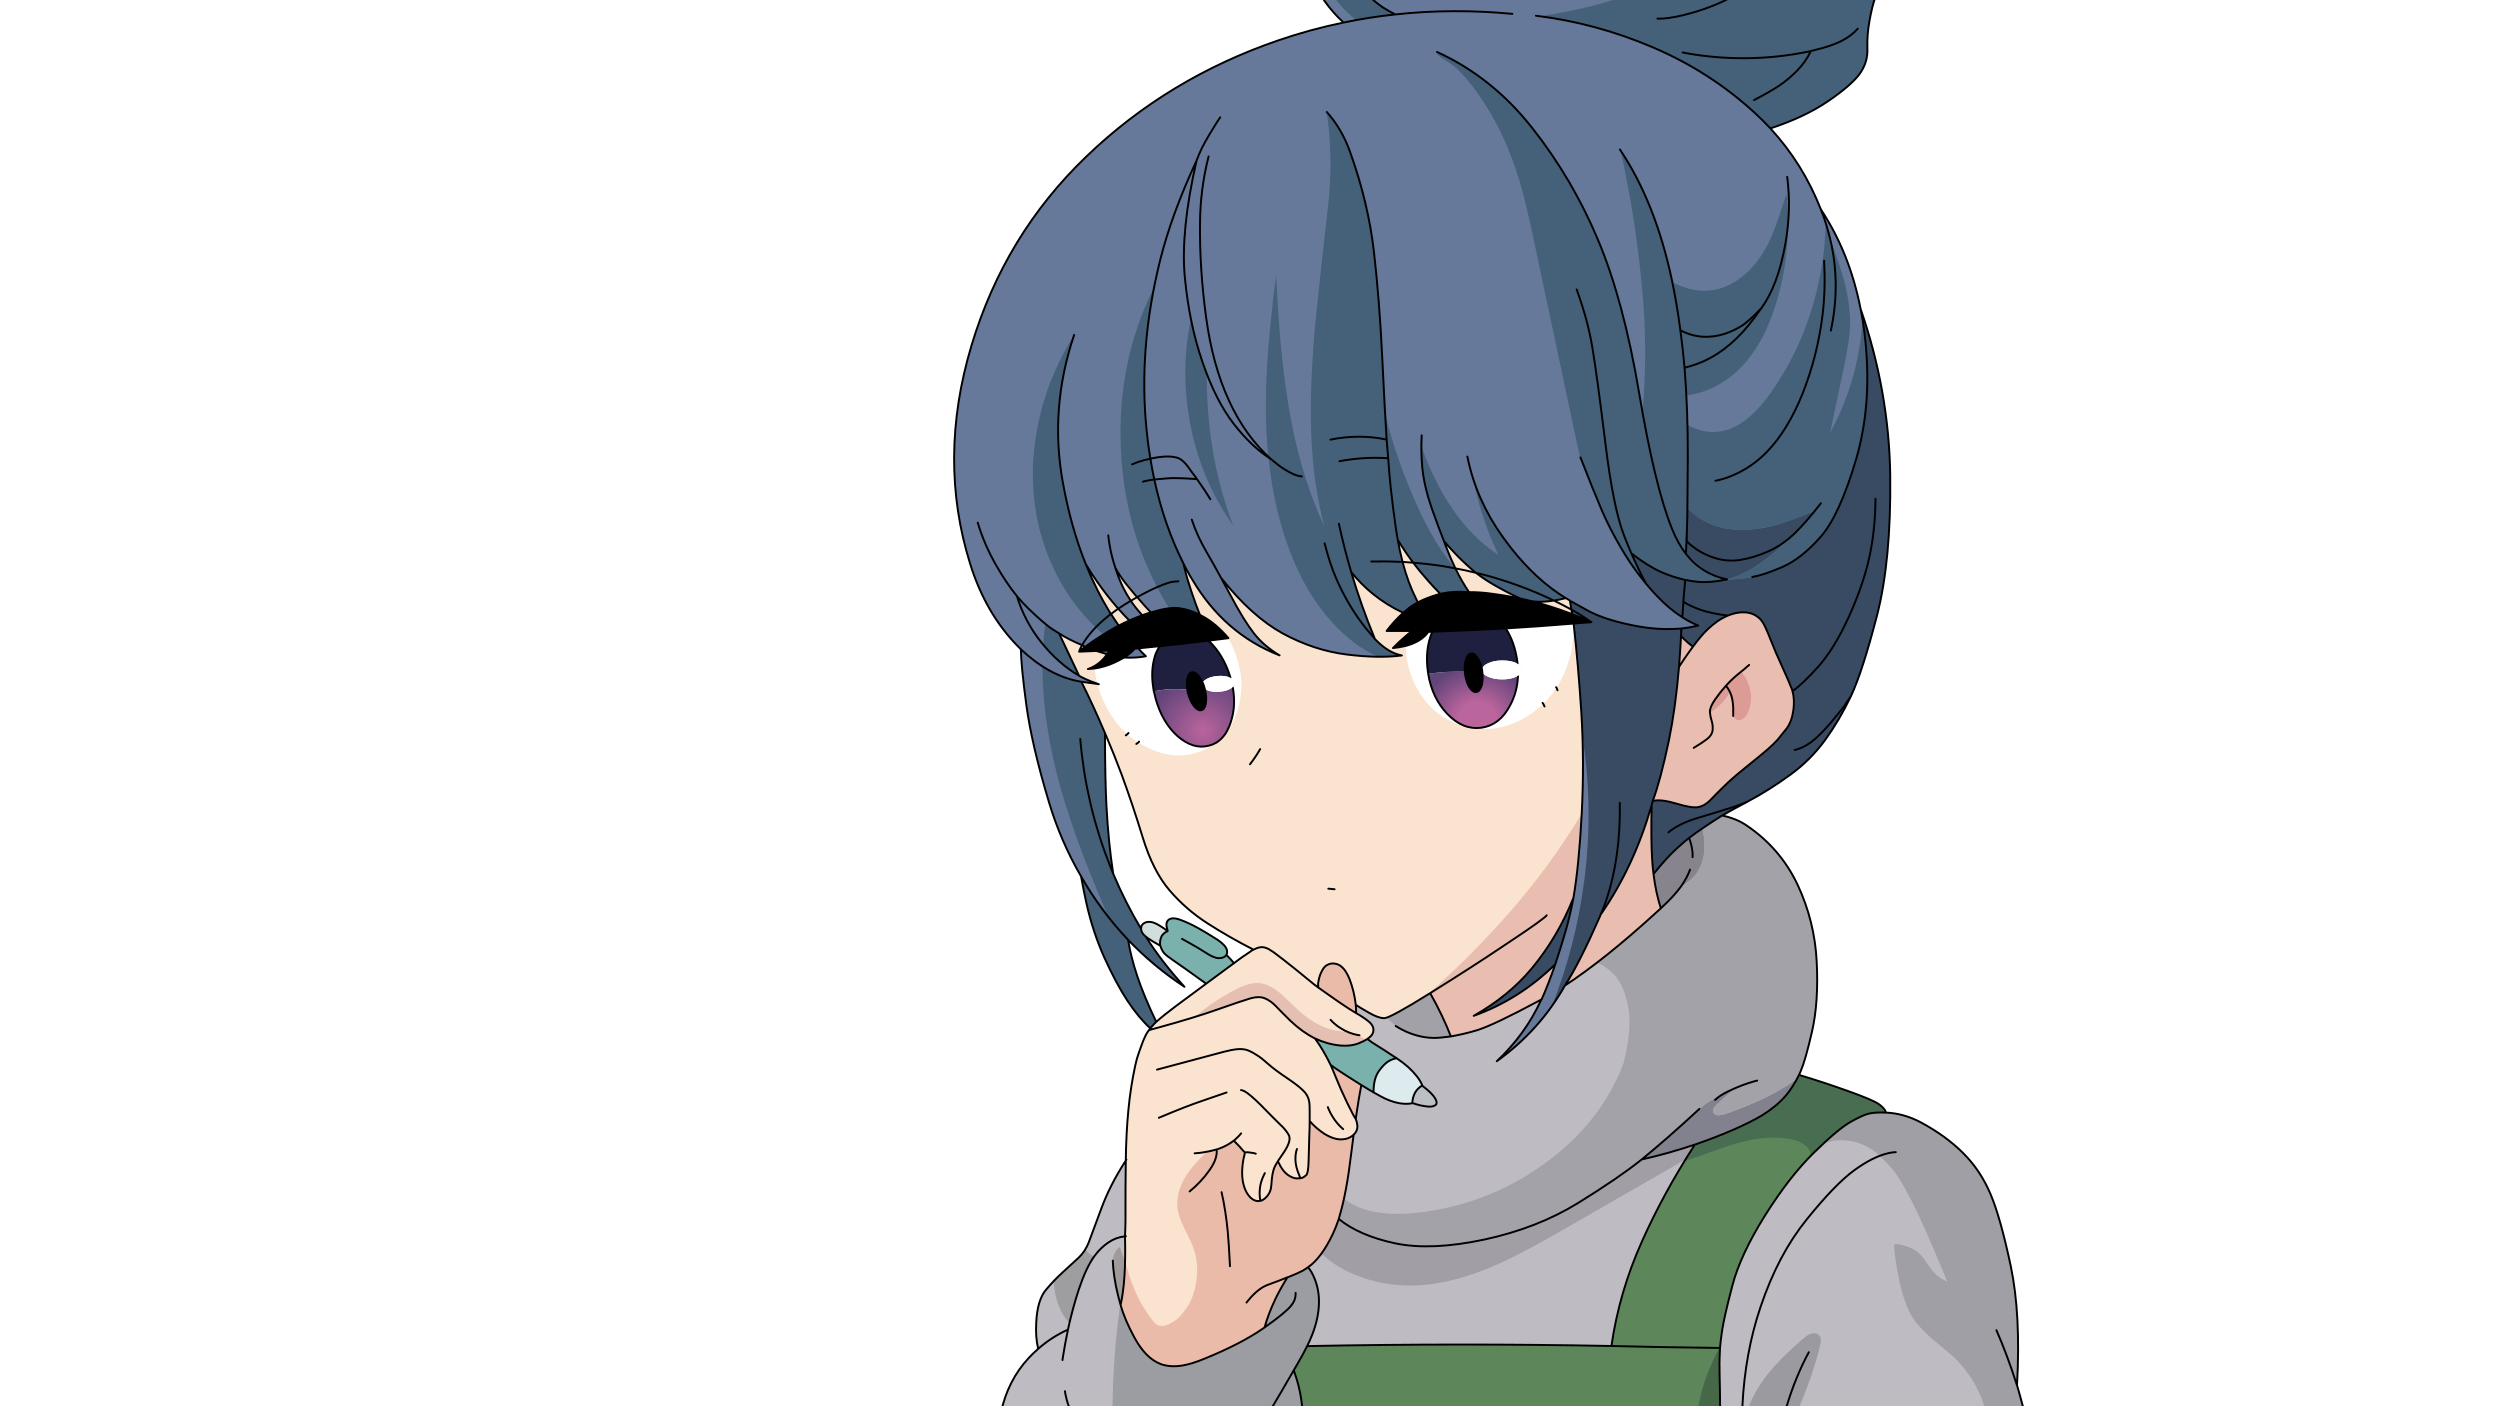 
<svg xmlns="http://www.w3.org/2000/svg" version="1.1" xmlns:xlink="http://www.w3.org/1999/xlink" preserveAspectRatio="none" x="0px" y="0px" width="1280px" height="720px" viewBox="0 0 1280 720">
<rect x="0" y="0" width="1280" height="720" fill="#333333" stroke="none"/>
<defs>
<radialGradient id="Gradient_1" gradientUnits="userSpaceOnUse" cx="0" cy="0" r="29.65" fx="0" fy="0" gradientTransform="matrix( 1, 0, 0, 0.971, 756.45,369.5) " spreadMethod="pad">
<stop  offset="34.902%" stop-color="#BA659C"/>

<stop  offset="100%" stop-color="#61447A"/>
</radialGradient>

<radialGradient id="Gradient_2" gradientUnits="userSpaceOnUse" cx="0" cy="0" r="28.725" fx="0" fy="0" gradientTransform="matrix( 1, 0, 0, 0.971, 615.85,373.9) " spreadMethod="pad">
<stop  offset="0%" stop-color="#BA659C"/>

<stop  offset="100%" stop-color="#61447A"/>
</radialGradient>

<g id="Layer4_0_FILL">
<path fill="#FFFFFF" stroke="none" d="
M 1280 720
L 1280 0 0 0 0 720 1280 720 Z"/>
</g>

<g id="Layer3_0_FILL">
<path fill="#BCC0C4" stroke="none" d="
M 723.45 562.2
Q 723.15 563.5 723.1 564.85 723.2 564.8 723.3 564.8 724.8 565.35 727.2 565.95 729.6 566.45 731.6 566.6 733.65 566.7 734.95 565.8 736.25 564.9 734.75 562.3 733.2 559.7 728.35 556 728.25 555.85 728.2 555.75 727.05 556.45 726.1 557.35 724.2 559.2 723.45 562.2 Z"/>

<path fill="#DDEAEE" stroke="none" d="
M 715.2 541.9
Q 713.85 541.85 711.35 543.1 708.9 544.4 706 548.35 703.2 552.35 703.25 559.3 704.9 560.25 706.6 561.15 711.5 563.9 716.2 564.8 720 565.5 723.1 564.85 723.15 563.5 723.45 562.2 724.2 559.2 726.1 557.35 727.05 556.45 728.2 555.75 727.4 553.6 725.45 551.1 721.68 546.219 715.2 541.9 Z"/>

<path fill="#7BB1AC" stroke="none" d="
M 700.1 531.95
Q 698.35 533.1 695.6 534.2 689.1 536.7 679.55 534.05 676.35 533.15 673.2 531.65 676.05 535.45 678.65 540.2 680 542.6 681.25 545.2 683.45 546.9 688.35 550.05 693.25 553.2 697 555.55 700.05 557.45 703.25 559.3 703.2 552.35 706 548.35 708.9 544.4 711.35 543.1 713.85 541.85 715.2 541.9 714.977 541.749 714.75 541.6 707.763 536.997 705.05 535.35 702.1 533.6 700.1 531.95
M 594.05 484.2
Q 594.2 484.55 594.35 484.95 595.1 487.05 596.25 488.25 597.35 489.4 601.15 492 605 494.6 617.55 503.65
L 630.9 493.8
Q 631.35 493.5 631.85 493.15 629.95 490.95 627.95 488.9
L 627.95 488.85
Q 628.45 488.1 628.2 486.5 627.6 484 623.35 481.15 616.9 477.05 613.85 475.4 608.4 472.35 603.75 470.75 599.6 469.4 597.95 471.3 597.05 472.3 597.25 474.15 597.4 475.1 597.85 476.7 595 478 594.35 480.3 593.7 482.35 594.05 484.2 Z"/>

<path fill="#BEBCC2" stroke="none" d="
M 957.2 570.1
Q 954.15 570.7 947.8 574.25 941.4 577.75 928.9 590 916.35 602.2 903.65 622.4 891 642.65 886.9 658.5 882.75 674.35 881.7 681.35 880.85 687.15 880.65 690.15 880.6 692.25 880.45 694.65 880.3 697.1 880.45 704.7 880.65 712.25 880.7 721.05
L 892.1 723.6 914.2 721.85 1037.15 723.8 1035.8 720.4
Q 1034.05 713.7 1032.9 709.9 1032.75 709.65 1032.7 709.3 1034.75 673.15 1029.5 648.2 1024.2 623.2 1019.1 611.25 1014 599.25 1005.2 590.45 996.35 581.6 983.55 574.7 974.8 570.05 965.65 569.65 960.2 569.45 957.2 570.1
M 576 633
Q 576.2 629.15 576.25 625.1 576.2 607.5 576.4 594.25 568.3 606.65 563.75 619.1 559.05 631.7 557.4 636.2 555.6 640.75 552.25 643.95 548.85 647.15 544.45 651.1 540.05 655.05 535.6 660.3 531.1 665.55 530.55 677.15 530.1 684.6 531.55 690.6 528.95 692.85 526.6 695.4 516 706.85 512.5 723.15
L 651.15 720.85 665.75 722.6 666.7 720.25
Q 666 713 663.9 706.1 663.2 703.8 662.4 701.6 663.55 699.6 664.4 698.15 667.2 693.35 669.25 689.2 747.95 687.65 825.05 689.15 829.05 661.45 840.75 635.45 851.5 611.4 867.2 586.9 867.45 586.45 867.7 586.05 877.85 582.6 887.65 578.35 896.5 574.45 902.1 571.1 909.6 566.45 914.3 561 918.1 556.5 921.1 550.35 921.45 549.5 921.85 548.7 924.4 542.9 927.8 527.95 931.2 512.95 930.15 492.35 929.1 471.65 920.4 453.05 911.65 434.5 894.5 422.8 889.2 419.1 881.75 417.55 871.35 424.05 864.85 429 863.2 430.15 858.15 434.75 853.15 439.35 846.6 447.5 847.75 456.95 850.35 465.05 850.25 465.15 850.15 465.25 849.15 466.15 848.1 467.1 821.8 491.15 801.25 504.6 788.25 527.65 766.35 543.35 780.9 529.65 788.85 512.4 789 512.1 789.1 511.8 788.5 512.1 787.95 512.4 764.6 524.95 756 527.55 749.65 529.45 742.85 530.65 738.6 519.75 732.25 508.5 711.75 521.25 708.8 521.3 705.8 521.35 700.85 518.5 695.8 515.6 694.15 514.45 694.35 516.6 694.4 518.75 698.85 521.3 701.1 523.3 703.85 525.7 703 528.7 702.45 530.35 700.1 531.95 702.1 533.6 705.05 535.35 707.763 536.997 714.75 541.6 714.977 541.749 715.2 541.9 721.68 546.219 725.45 551.1 727.4 553.6 728.2 555.75 728.25 555.85 728.35 556 733.2 559.7 734.75 562.3 736.25 564.9 734.95 565.8 733.65 566.7 731.6 566.6 729.6 566.45 727.2 565.95 724.8 565.35 723.3 564.8 723.2 564.8 723.1 564.85 720 565.5 716.2 564.8 711.5 563.9 706.6 561.15 704.9 560.25 703.25 559.3 700.05 557.45 697 555.55 695.75 562.05 694.85 568.05 694.5 570.15 694.15 572.9 694.45 573.7 694.6 574.25 695.1 576.1 694.95 577.45 694.65 579.5 693.05 581 692.45 585.35 691.8 590.7 689.5 610.35 685.9 622.45 685.65 623.25 685.45 624.1 684 628.4 682.45 631.7 676.45 644.3 669.65 648.85 668.7 649.6 666.9 650.65 665.1 651.65 659.8 653.8 659.5 653.9 659.15 654 655.15 660.5 652.95 665.2 649.5 672.4 647.45 679.65 647.4 679.7 646.45 680.35 635.3 688.05 616.85 695.6 610.3 698.3 605.65 699.1 599.25 700.2 594.3 698.4 586.5 695.45 580.65 684.5 575.85 675.6 573.75 668.2 576.6 655.4 576 633 Z"/>

<path fill="#5D875A" stroke="none" d="
M 887.65 578.35
Q 877.85 582.6 867.7 586.05 867.45 586.45 867.2 586.9 851.5 611.4 840.75 635.45 829.05 661.45 825.05 689.15 747.95 687.65 669.25 689.2 667.2 693.35 664.4 698.15 663.55 699.6 662.4 701.6 663.2 703.8 663.9 706.1 666 713 666.7 720.25
L 665.75 722.6 880.7 721.05
Q 880.65 712.25 880.45 704.7 880.3 697.1 880.45 694.65 880.6 692.25 880.65 690.15 880.85 687.15 881.7 681.35 882.75 674.35 886.9 658.5 891 642.65 903.65 622.4 916.35 602.2 928.9 590 941.4 577.75 947.8 574.25 954.15 570.7 957.2 570.1 960.2 569.45 965.65 569.65 965.05 567.45 961.85 565.25 958.55 563 945.85 558.5 933.75 554.15 921.1 550.35 918.1 556.5 914.3 561 909.6 566.45 902.1 571.1 896.5 574.45 887.65 578.35 Z"/>

<path fill="#FBE4CF" stroke="none" d="
M 845.9 440
Q 845.25 429.95 845.65 412.25 836.6 443.75 819.5 468.35 819.35 468.65 819.25 469.05 808.6 493.3 801.25 504.6 821.8 491.15 848.1 467.1 849.15 466.15 850.15 465.25 850.25 465.15 850.35 465.05 847.75 456.95 846.6 447.5 846.1 443.85 845.9 440
M 605.9 288.45
Q 606.4 290.65 607 292.95 607.4 294.65 608 296.55 609.65 302.1 612.2 309.2 613.2 311.85 614.35 314.8 609.05 312.1 603.75 311.4 598.75 310.7 590 313.35 589.65 313.45 589.25 313.55 586.5 310.75 582.25 305.75 581.9 305.4 581.65 305.1 581.15 304.5 580.6 303.9 575.25 297.55 573.45 294.7 571.55 291.85 571 290.55 571.65 292.7 572.5 294.95 572.6 295.35 572.8 295.7 572.9 295.95 573 296.3 573.05 296.45 573.15 296.65 573.2 296.8 573.25 296.95 573.3 297.1 573.45 297.35
L 578 306.15
Q 578.15 306.35 578.3 306.55 578.35 306.7 578.45 306.8
L 578.95 307.6
Q 581.6 311.5 584.85 315 583.85 315.4 582.9 315.75 580.6 316.6 578.2 317.7 575.3 314.75 572.55 311.65
L 572.15 311.2
Q 571.95 311 571.85 310.85 571.6 310.55 571.3 310.2
L 563 299.6
Q 562.7 299.15 562.4 298.75 562.1 298.3 561.75 297.85 558.6 293.4 555.85 288.7 561.4 302.5 568.65 314.15 568.75 314.2 568.85 314.4 570.75 317.4 572.8 320.3 564.9 324.4 555.6 331.15 554.75 330.8 554.05 330.3 547.8 327.8 542.25 324.3 547.95 336.2 552.5 346 552.95 346.25 553.45 346.55
L 561.2 349.85
Q 561.9 350.05 562.6 350.35 562.25 350.25 561.9 350.2 556.9 349.55 554.05 349.1 553.9 349.1 553.8 349.1 553.7 349.05 553.65 349.05 557.1 355.9 559.8 361.85 563 368.85 565.75 375.3 570.65 386.8 574.25 396.5 579.95 412 585.15 429 590.35 445.95 598.8 455.85 607.3 465.75 618.4 472.85 629.4 479.9 641.85 486.25 641.55 486.35 641.3 486.5 641.15 486.55 640.95 486.65 640.9 486.7 640.8 486.75 640.5 486.95 640.15 487.25 635.5 490.3 633.25 492.05 632.5 492.65 631.85 493.15 631.35 493.5 630.9 493.8
L 617.55 503.65 601.75 515.35
Q 595.55 520 592 523.2 591.35 523.75 590.65 524.55 589.7 525.55 588.95 526.5 588.55 526.95 588.25 527.45 587.2 528.8 586.55 530.15 585.25 532.8 584.45 535.2 583.6 537.55 582.95 539.4 581.9 542.35 581.25 545.55 578.85 556.55 577.75 568.2 576.6 579.8 576.4 594.25 576.2 607.5 576.25 625.1 576.2 629.15 576 633 576.6 655.4 573.75 668.2 575.85 675.6 580.65 684.5 586.5 695.45 594.3 698.4 599.25 700.2 605.65 699.1 610.3 698.3 616.85 695.6 635.3 688.05 646.45 680.35 647.4 679.7 647.45 679.65 649.5 672.4 652.95 665.2 655.15 660.5 659.15 654 659.5 653.9 659.8 653.8 665.1 651.65 666.9 650.65 668.7 649.6 669.65 648.85 676.45 644.3 682.45 631.7 684 628.4 685.45 624.1 685.65 623.25 685.9 622.45 689.5 610.35 691.8 590.7 692.45 585.35 693.05 581 694.65 579.5 694.95 577.45 695.1 576.1 694.6 574.25 694.45 573.7 694.15 572.9 694.5 570.15 694.85 568.05 695.75 562.05 697 555.55 693.25 553.2 688.35 550.05 683.45 546.9 681.25 545.2 680 542.6 678.65 540.2 676.05 535.45 673.2 531.65 676.35 533.15 679.55 534.05 689.1 536.7 695.6 534.2 698.35 533.1 700.1 531.95 702.45 530.35 703 528.7 703.85 525.7 701.1 523.3 698.85 521.3 694.4 518.75 694.35 516.6 694.15 514.45 695.8 515.6 700.85 518.5 705.8 521.35 708.8 521.3 711.75 521.25 732.25 508.5 738.6 519.75 742.85 530.65 749.65 529.45 756 527.55 764.6 524.95 787.95 512.4 788.5 512.1 789.1 511.8 789.2 511.75 789.3 511.7 792.65 504.3 796.3 493.7 777.9 511.75 754.55 520.1 772.45 510 784.2 495.9 797.5 479.9 805.6 459.7 808.45 443.1 809.85 416.45 811.2 389.8 809.65 364.95 808.05 340.15 805.7 319.25 810.25 318.9 814.8 318.55 810 316.35 805.2 314.55 805.05 314.5 804.95 314.45 804.7 313.25 804.55 312.1 804.2 309.6 803.8 307.6 803.8 307.55 803.8 307.5 803.05 307.05 802.6 306.75 801.85 306.35 801.7 306.25 798.4 307.05 795.6 307.5 791.05 308.2 787.6 308.1 785.9 308.05 784.3 307.8 781.35 307.1 778.45 306.45 774.15 304.65 765.85 300 760.4 296.95 755.7 293.3 753.2 291.3 750.85 289.1 748.4 286.85 746.25 284.65 742.35 280.7 739.25 276.95 739.6 277.95 740 278.9 740.25 279.6 740.55 280.3 741.35 282.35 742.15 284.3
L 742.9 286.1
Q 742.95 286.3 743.1 286.5 743.15 286.6 743.25 286.85
L 744.15 288.95
Q 744.55 289.7 744.9 290.5 745 290.75 745.15 291 748.3 297.5 752.15 303.2 744.25 302.55 738.5 303.85 737.95 303.95 737.45 304.05 734.1 300.75 731.05 297.2 727.1 292.8 723.55 288.1 719.35 282.5 715.65 276.4 716.7 282.3 718.1 287.7 720.9 298.3 725.1 306.7 725.5 307.55 725.95 308.4 722.65 310.15 720.15 312.3 719.3 312.95 718.45 313.75 710 309.85 702.7 303.9 696.6 298.9 691.8 292.85 696.95 310.25 703.95 327.15 710.7 334.25 717.75 335.6 705.7 337.15 689.45 335.1 672.75 333 656.8 324.35 640.85 315.6 625.2 295.9 625.6 296.7 626.05 297.5 627.9 300.85 629.9 304.55 636.9 317.8 642 324.25 647 330.7 655.15 335.55 626.7 324.45 610.3 296.5 609.5 295.3 608.85 294.05 607.3 291.3 605.9 288.45
M 566.85 334.95
Q 564.1 334.2 561.35 333.3
L 567.95 333.05
Q 567.45 334.05 566.85 334.95
M 575.45 336.7
Q 578.9 334.55 581.05 332.1 581.9 332 582.8 331.95 584.3 333.75 586.7 336 582.4 336.9 575.45 336.7
M 591.45 335.5
Q 592.2 333.3 593.8 330.85 606.2 329.55 618.8 328 626.65 335.5 630 347 629.85 346.95 629.6 346.85 627 345.8 623.5 346.1 620.05 346.35 617.7 347.7 616.25 348.55 615.75 349.45 615.05 347.8 614 346.5 612.05 343.85 610.2 344.25 608.45 344.55 607.85 347.65 607.5 349.15 607.9 353.1
L 607.9 353.15
Q 608.15 354.4 608.2 354.75 609.2 358.75 611.2 361.4 613.2 363.95 615 363.65 616.8 363.3 617.35 360.25 617.95 357.15 616.95 353.1 616.9 352.95 616.9 352.85 617.4 353.15 618.1 353.4 620.7 354.45 624.15 354.2 627.65 353.95 630.05 352.6 630.7 352.2 631.15 351.85 631.2 352.2 631.3 352.6 632.8 361.8 630.15 369.75 629 373.25 627.3 375.85 627.2 375.95 627.15 376.1
L 622.75 380.25
Q 620.95 381.3 618.9 381.8 610.9 383.9 602.85 376.85 595 369.75 591.65 357.6 591.2 356 590.9 354.4 590.85 354.2 590.75 354 590.7 353.7 590.65 353.4 590.6 353.2 590.45 351.95 589.05 343.1 591.45 335.5
M 770.95 321.75
Q 775.4 328.6 776.75 337.9 776.9 338.85 777 339.85 776.7 339.65 776.4 339.5 773.4 338.15 769.2 338.15 765 338.15 761.95 339.55 759 340.9 758.8 342.8 758.2 339.5 756.75 337.25 755.1 334.45 753.3 334.6 751.45 334.7 750.55 337.7 749.65 340.3 750 343.9 749.95 344 750 344.05 750 344.4 750.05 344.8 750.6 348.9 752.2 351.75 753.95 354.45 755.7 354.35 757.6 354.15 758.55 351.25 759.45 348.25 758.95 344.15 759.55 345.5 761.9 346.5 765 347.85 769.2 347.85 773.4 347.85 776.4 346.45 776.85 346.25 777.2 346 776.9 354.2 773.2 361.1 767.95 371.25 758.45 372.6 748.95 373.85 740.95 365.45 733.3 357.4 731.25 345.1 731.25 345.05 731.25 344.95 731.15 344.5 731.1 344.05 729.45 332.65 733.3 323.45 752.1 322.8 770.95 321.75
M 885.4 314.9
Q 885.05 315 884.75 315.15 879.3 317.4 874.25 322.3 870.75 325.65 866.8 331.1 864.45 329.4 862.15 327.15 861.45 326.45 860.7 325.6 860.25 333.8 859.65 341.45 857.9 362.4 854.45 379.2 850.15 399.6 846.2 410.1 850.35 409.05 858.3 411.45 866.2 413.85 869.5 413.25 872.8 412.6 875.65 409.7 878.45 406.7 882.65 402.65 886.75 398.55 894.3 392.5 901.85 386.45 905 383.7 908.15 380.95 910.15 378.7 912.05 376.45 914.75 373 917.4 369.5 918.25 363.35 918.9 357.8 917.75 353.9 917.65 353.4 917.5 353 915.9 348.8 912.5 341.4 909.05 334 906.45 327.3 903.8 320.55 902.4 318.45 901 316.35 898.75 315.05 895.95 313.4 892.25 313.5 888.9 313.55 885.4 314.9 Z"/>

<path fill="#D2DEDB" stroke="none" d="
M 584.85 477.6
Q 585.5 478.6 586.65 479.55 587.15 479.95 587.7 480.35 590.2 482.1 594.05 484.2 593.7 482.35 594.35 480.3 595 478 597.85 476.7 595.7 475.1 593.35 473.7 591 472.3 589.25 472.05 587.55 471.85 586.4 472.35 585.15 472.85 584.55 473.9 584.2 474.75 584.25 475.6 584.25 476.6 584.85 477.6 Z"/>

<path fill="url(#Gradient_1)" stroke="none" d="
M 777.2 346
Q 776.85 346.25 776.4 346.45 773.4 347.85 769.2 347.85 765 347.85 761.9 346.5 759.55 345.5 758.95 344.15 759.45 348.25 758.55 351.25 757.6 354.15 755.7 354.35 753.95 354.45 752.2 351.75 750.6 348.9 750.05 344.8 750 344.4 750 344.05 749.95 344 750 343.9 740.75 343.65 731.25 344.95 731.25 345.05 731.25 345.1 733.3 357.4 740.95 365.45 748.95 373.85 758.45 372.6 767.95 371.25 773.2 361.1 776.9 354.2 777.2 346 Z"/>

<path fill="#1F203F" stroke="none" d="
M 776.75 337.9
Q 775.4 328.6 770.95 321.75 752.1 322.8 733.3 323.45 729.45 332.65 731.1 344.05 731.15 344.5 731.25 344.95 740.75 343.65 750 343.9 749.65 340.3 750.55 337.7 751.45 334.7 753.3 334.6 755.1 334.45 756.75 337.25 758.2 339.5 758.8 342.8 759 340.9 761.95 339.55 765 338.15 769.2 338.15 773.4 338.15 776.4 339.5 776.7 339.65 777 339.85 776.9 338.85 776.75 337.9
M 593.8 330.85
Q 592.2 333.3 591.45 335.5 589.05 343.1 590.45 351.95 590.6 353.2 590.65 353.4 590.7 353.7 590.75 354 599.05 352.2 607.9 353.15
L 607.9 353.1
Q 607.5 349.15 607.85 347.65 608.45 344.55 610.2 344.25 612.05 343.85 614 346.5 615.05 347.8 615.75 349.45 616.25 348.55 617.7 347.7 620.05 346.35 623.5 346.1 627 345.8 629.6 346.85 629.85 346.95 630 347 626.65 335.5 618.8 328 606.2 329.55 593.8 330.85 Z"/>

<path fill="url(#Gradient_2)" stroke="none" d="
M 591.65 357.6
Q 595 369.75 602.85 376.85 610.9 383.9 618.9 381.8 620.95 381.3 622.75 380.25
L 627.15 376.1
Q 627.2 375.95 627.3 375.85 629 373.25 630.15 369.75 632.8 361.8 631.3 352.6 631.2 352.2 631.15 351.85 630.7 352.2 630.05 352.6 627.65 353.95 624.15 354.2 620.7 354.45 618.1 353.4 617.4 353.15 616.9 352.85 616.9 352.95 616.95 353.1 617.95 357.15 617.35 360.25 616.8 363.3 615 363.65 613.2 363.95 611.2 361.4 609.2 358.75 608.2 354.75 608.15 354.4 607.9 353.15 599.05 352.2 590.75 354 590.85 354.2 590.9 354.4 591.2 356 591.65 357.6 Z"/>

<path fill="#66799A" stroke="none" d="
M 581.05 332.1
Q 578.9 334.55 575.45 336.7 582.4 336.9 586.7 336 584.3 333.75 582.8 331.95 581.9 332 581.05 332.1
M 561.35 333.3
Q 564.1 334.2 566.85 334.95 567.45 334.05 567.95 333.05
L 561.35 333.3
M 676.7 -2.1
L 676.7 -1.75
Q 677.5 -0.55 678.3 0.7 682.55 6.65 687.9 11.55 671 15 654.7 20.6 597.95 40 556.2 80.15 514.4 120.25 497.4 176.9 479.95 235.1 496.75 288.8 504.65 314.1 521.15 330.9 522.2 332 522.7 332.45 522.75 340.65 525.5 361.05 528.25 381.35 537.05 410.65 543.05 430.7 553.5 448.7 554.95 456.65 556.15 462 559.5 477.2 565.5 490.45 571.5 503.65 577.2 512.3 582.9 520.95 588.95 526.5 589.7 525.55 590.65 524.55 591.35 523.75 592 523.2 585.55 509.65 582.25 499.7 578.95 489.75 577.6 481.2 590.4 494.65 606.45 505.25 594.7 492.35 586.65 479.55 585.5 478.6 584.85 477.6 584.25 476.6 584.25 475.6 576.15 462.05 569.95 447.3 567.5 431.25 566.5 412.6 565.75 398.8 565.75 375.3 563 368.85 559.8 361.85 557.1 355.9 553.65 349.05 553.7 349.05 553.8 349.1 553.9 349.1 554.05 349.1 556.9 349.55 561.9 350.2 562.25 350.25 562.6 350.35 561.9 350.05 561.2 349.85
L 553.45 346.55
Q 552.95 346.25 552.5 346 547.95 336.2 542.25 324.3 547.8 327.8 554.05 330.3 554.75 330.8 555.6 331.15 564.9 324.4 572.8 320.3 570.75 317.4 568.85 314.4 568.75 314.2 568.65 314.15 561.4 302.5 555.85 288.7 558.6 293.4 561.75 297.85 562.1 298.3 562.4 298.75 562.7 299.15 563 299.6
L 571.3 310.2
Q 571.7 310.65 572.15 311.2
L 572.55 311.65
Q 575.3 314.75 578.2 317.7 580.6 316.6 582.9 315.75 583.85 315.4 584.85 315 581.6 311.5 578.95 307.6
L 578.45 306.8
Q 578.35 306.7 578.3 306.55 578.15 306.35 578 306.15
L 573.45 297.35
Q 573.3 297.1 573.25 296.95 573.2 296.8 573.15 296.65 573.05 296.45 573 296.3 572.9 295.95 572.8 295.7 572.6 295.35 572.5 294.95 571.65 292.7 571 290.55 571.55 291.85 573.45 294.7 575.25 297.55 580.6 303.9 581.15 304.5 581.65 305.1 581.9 305.4 582.25 305.75 586.5 310.75 589.25 313.55 589.65 313.45 590 313.35 598.75 310.7 603.75 311.4 609.05 312.1 614.35 314.8 613.2 311.85 612.2 309.2 609.65 302.1 608 296.55 607.4 294.65 607 292.95 606.4 290.65 605.9 288.45 607.3 291.3 608.85 294.05 609.5 295.3 610.3 296.5 626.7 324.45 655.15 335.55 647 330.7 642 324.25 636.9 317.8 629.9 304.55 627.9 300.85 626.05 297.5 625.6 296.7 625.2 295.9 640.85 315.6 656.8 324.35 672.75 333 689.45 335.1 705.7 337.15 717.75 335.6 710.7 334.25 703.95 327.15 696.95 310.25 691.8 292.85 696.6 298.9 702.7 303.9 710 309.85 718.45 313.75 719.3 312.95 720.15 312.3 722.65 310.15 725.95 308.4 725.5 307.55 725.1 306.7 720.9 298.3 718.1 287.7 716.7 282.3 715.65 276.4 719.35 282.5 723.55 288.1 727.1 292.8 731.05 297.2 734.1 300.75 737.45 304.05 737.95 303.95 738.5 303.85 744.25 302.55 752.15 303.2 748.3 297.5 745.15 291 745 290.75 744.9 290.5 744.55 289.7 744.15 288.95
L 743.25 286.85
Q 743.15 286.6 743.1 286.5 742.95 286.3 742.9 286.1
L 742.15 284.3
Q 741.35 282.35 740.55 280.3 740.25 279.6 740 278.9 739.6 277.95 739.25 276.95 742.35 280.7 746.25 284.65 748.4 286.85 750.85 289.1 753.2 291.3 755.7 293.3 760.4 296.95 765.85 300 774.15 304.65 778.45 306.45 781.35 307.1 784.3 307.8 785.9 308.05 787.6 308.1 791.05 308.2 795.6 307.5 798.4 307.05 801.7 306.25 801.85 306.35 802.6 306.75 803.05 307.05 803.8 307.5 803.8 307.55 803.8 307.6 804.2 309.6 804.55 312.1 804.7 313.25 804.95 314.45 805.05 314.5 805.2 314.55 810 316.35 814.8 318.55 810.25 318.9 805.7 319.25 808.05 340.15 809.65 364.95 811.2 389.8 809.85 416.45 808.45 443.1 805.6 459.7 797.5 479.9 784.2 495.9 772.45 510 754.55 520.1 777.9 511.75 796.3 493.7 792.65 504.3 789.3 511.7 789.2 511.75 789.1 511.8 789 512.1 788.85 512.4 780.9 529.65 766.35 543.35 788.25 527.65 801.25 504.6 808.6 493.3 819.25 469.05 819.35 468.65 819.5 468.35 836.6 443.75 845.65 412.25 845.25 429.95 845.9 440 846.1 443.85 846.6 447.5 853.15 439.35 858.15 434.75 863.2 430.15 864.85 429 871.35 424.05 881.75 417.55 885.1 415.6 892.2 411.8 893.8 411.05 895 410.3 900.9 407.15 906 403.9 911.15 400.65 916.75 396.6 927.1 389.05 934.6 378.7 941.9 368.55 947.7 356.4 947.8 356.15 947.9 355.95 953.65 343.55 961 315.25 968.3 287 967.8 243.6 967.2 200.2 952.65 158.25 947.05 129.5 932.3 107.25 923.1 83.8 906.45 65.75 923.9 60 935.85 51.9 947.8 43.75 952.1 37.9 956.4 31.95 956.1 24.9 955.85 17.9 957.2 10.55 958.5 3.2 960.3 -1.85
L 960.25 -2.1 676.7 -2.1
M 884.75 315.15
Q 885.05 315 885.4 314.9 888.9 313.55 892.25 313.5 895.95 313.4 898.75 315.05 901 316.35 902.4 318.45 903.8 320.55 906.45 327.3 909.05 334 912.5 341.4 915.9 348.8 917.5 353 917.65 353.4 917.75 353.9 918.9 357.8 918.25 363.35 917.4 369.5 914.75 373 912.05 376.45 910.15 378.7 908.15 380.95 905 383.7 901.85 386.45 894.3 392.5 886.75 398.55 882.65 402.65 878.45 406.7 875.65 409.7 872.8 412.6 869.5 413.25 866.2 413.85 858.3 411.45 850.35 409.05 846.2 410.1 850.15 399.6 854.45 379.2 857.9 362.4 859.65 341.45 860.25 333.8 860.7 325.6 861.45 326.45 862.15 327.15 864.45 329.4 866.8 331.1 870.75 325.65 874.25 322.3 879.3 317.4 884.75 315.15
M 860.75 324
Q 860.8 322.9 860.85 321.8 860.9 321.75 860.95 321.8
L 860.75 324 Z"/>
</g>

<g id="Layer2_0_FILL">
<path fill="#466848" stroke="none" d="
M 880.65 690.15
Q 880.5 690.15 880.4 690.15 876.85 696.4 874.25 703.25 870.85 712.05 869.45 721.15
L 880.7 721.05
Q 880.65 712.25 880.45 704.7 880.3 697.1 880.45 694.65 880.6 692.25 880.65 690.15 Z"/>

<path fill="#9B9AA0" stroke="none" d="
M 931.3 683.55
Q 930.55 682.8 929.3 682.65 928.15 682.5 927.1 682.9 926.15 683.2 925.15 683.85 923.95 684.8 923.3 685.3 911.75 695.2 905.3 703.3 897.3 713.3 894.25 723.45
L 914.2 721.85 920.5 721.95
Q 927.9 705.15 931.85 689.05 932.95 685.1 931.3 683.55 Z"/>

<path fill="#EBBBAA" stroke="none" d="
M 681.25 545.2
Q 682.55 548 683.75 551.1 686.1 557.05 689.75 564.65 693.4 572.15 694.15 572.9 694.5 570.15 694.85 568.05 695.75 562.05 697 555.55 693.25 553.2 688.35 550.05 683.45 546.9 681.25 545.2
M 683.85 493.45
Q 681.85 493 680.2 493.75 678.25 494.4 676.95 496.9 675.45 499.5 674.9 503.3 674.75 504.25 675 505.65 687.1 514.25 690.25 516.2 693.3 518.15 694.4 518.75 694.35 516.6 694.15 514.45 693.4 507.75 691 501.35 689.15 496.9 687.1 495.15 685.7 493.85 683.85 493.45
M 618.05 589.65
Q 615.8 591.75 614.4 593.2 610.55 597.1 608.05 600.8 601.65 610.2 602.95 619.4 603.6 623.25 606.3 628.75 610.1 636.4 610.65 637.9 613.8 646.1 612.65 655 611.45 663.9 607.75 669.35 603.95 674.75 601.25 676.4 598.5 678.1 596.9 678.6 595.2 679.15 593.05 678.6 590.85 678.05 585.4 669.2 580 660.35 576.1 646.05 575.7 659.4 573.75 668.2 575.85 675.6 580.65 684.5 586.5 695.45 594.3 698.4 599.25 700.2 605.65 699.1 610.3 698.3 616.85 695.6 635.3 688.05 646.45 680.35 647.4 679.7 647.45 679.65 649.5 672.4 652.95 665.2 655.15 660.5 659.15 654 659.5 653.9 659.8 653.8 665.1 651.65 666.9 650.65 668.7 649.6 669.65 648.85 673.2 646.45 676.6 641.85 679.6 637.7 682.45 631.7 684 628.4 685.45 624.1 685.65 623.25 685.9 622.45 687.05 618.5 688.15 613.75 690.25 603.95 691.8 590.7 692.45 585.35 693.05 581 692.8 581.25 692.45 581.5 690.4 583.1 687.75 583.3 683.65 583.85 678.2 580.6 673.65 577.6 670.55 573.95 670.6 575.55 670.35 581.95 670.1 588.35 670 594.5 669.85 600.6 668.8 601.65 667.7 602.7 666.85 603 666.45 603.15 665.8 603.25 665.05 603.3 664 603.35 661.95 603.35 659.3 601.5 656.65 599.55 654.7 595.35 654.6 595.15 654.45 594.9 654.35 594.7 654.3 594.55 652.5 597.2 652 599.2 651.45 600.95 651.15 604 650.9 607.5 650.65 608.75 650 611.3 648.2 613.05 646.85 614.45 645.35 614.85 644.7 614.95 644 614.95 640.75 614.75 638.3 610.6 634.75 604.2 636.6 593.7 636.8 592.6 637.45 590 637.35 590 637.25 590 634.7 586.95 631.7 584 628.9 586.2 625.35 587.65 624.55 588 623.65 588.3 623.45 588.3 623.3 588.4 623.1 588.45 622.9 588.5 622.75 588.55 622.6 588.6 620.5 589.2 618.05 589.65 Z"/>

<path fill="#A2A1A7" stroke="none" d="
M 716.75 526.65
Q 718.35 527.5 720.05 528.25 729.15 532.25 738.15 531.2 740.7 530.9 742.85 530.65 738.6 519.75 732.25 508.5 731.3 509.05 730.45 509.6 714.55 519.4 710.1 521.05 712.5 523.7 714.6 525.3 715.75 526.1 716.75 526.65 Z"/>

<path fill="#E9BEB0" stroke="none" d="
M 805.6 459.7
Q 808.45 443.1 809.85 416.55 794 442.9 773.6 466.25 753.9 488.9 730.45 509.6 731.3 509.05 732.25 508.5 738.6 519.75 742.85 530.65 749.65 529.45 756 527.55 764.6 524.95 787.95 512.4 788.5 512.1 789.1 511.8 789.2 511.75 789.3 511.7 792.65 504.3 796.3 493.7 777.9 511.75 754.55 520.1 772.45 510 784.2 495.9 797.5 479.9 805.6 459.7
M 845.9 440
Q 845.25 429.95 845.65 412.25 836.6 443.75 819.5 468.35 819.35 468.65 819.25 469.05 808.6 493.3 801.25 504.6 809.05 499.5 817.65 492.9 831.75 482.1 848.1 467.1 849.15 466.15 850.15 465.25 850.25 465.15 850.35 465.05 847.75 456.95 846.6 447.5 846.1 443.85 845.9 440
M 885.4 314.9
Q 885.05 315 884.75 315.15 879.3 317.4 874.25 322.3 870.75 325.65 866.8 331.1 864.45 329.4 862.15 327.15 861.45 326.45 860.7 325.6 860.25 333.8 859.65 341.45 857.9 362.4 854.45 379.2 850.15 399.6 846.2 410.1 850.35 409.05 858.3 411.45 866.2 413.85 869.5 413.25 872.8 412.6 875.65 409.7 878.45 406.7 882.65 402.65 886.75 398.55 894.3 392.5 901.85 386.45 905 383.7 908.15 380.95 910.15 378.7 912.05 376.45 914.75 373 917.4 369.5 918.25 363.35 918.9 357.8 917.75 353.9 917.65 353.4 917.5 353 915.9 348.8 912.5 341.4 909.05 334 906.45 327.3 903.8 320.55 902.4 318.45 901 316.35 898.75 315.05 895.95 313.4 892.25 313.5 888.9 313.55 885.4 314.9
M 883.65 351.15
Q 883.85 350.85 884.15 350.6 887 347.45 891.55 343.8 894.55 347.2 895.85 351.95 897.65 358.5 895.2 364.5 894.2 366.85 893.05 367.65 891.6 369.1 889.45 368.7 888.45 368.4 888 367.7 887.5 366.95 887.5 366.3 887.5 365.5 887.45 363.9 887.4 362.3 887.4 362.1 887.25 359.5 886.85 357.65 886.439 355.878 885.75 354.4 882.135 361.098 875.5 364.95 875.512 364.779 875.5 364.6 875.3 362.2 878.15 358.1 880.75 354.35 883.65 351.15 Z"/>

<path fill="#384B62" stroke="none" d="
M 801.55 476.85
Q 803.85 468.9 805.6 459.7 797.5 479.9 784.2 495.9 772.45 510 754.55 520.1 777.9 511.75 796.3 493.7 798.85 486.1 801.55 476.85
M 953.6 163.65
Q 954.05 166.55 954.5 169.5 959 205.2 950.5 234.55
L 944.4 252.65
Q 943.722 254.516 943 256.25 942.967 256.261 942.9 256.25 937.697 268.636 932.05 275 922.25 286.1 912.45 290.35 903.825 294.028 898.6 295.1 898.324 295.197 898.05 295.25 897.82 295.295 897.6 295.3 897.394 295.369 897.2 295.4 890.661 296.639 884.35 296.65 884.305 296.647 884.2 296.65 884.648 296.546 885.05 296.4 892.413 294.419 900.75 288.75 909.7 282.55 916.8 274.95 917.775 274.131 918.7 273.25 923.583 268.524 929.2 261.55 927.778 262.109 926.15 262.75 915.6 267 908.9 268.9 899.2 271.45 890.6 271.25 880.75 271 873.25 267.05 868.4 264.55 863.95 260.15 863.9 262.55 863.9 264.8 863.75 268.1 863.7 271.25 863.684 271.644 863.65 272 863.64 272.875 863.6 273.7
L 863.5 276.65
Q 863.483 276.887 863.45 277.1 863.465 277.33 863.45 277.55
L 863.2 282.9
Q 863.214 283.267 863.2 283.6
L 874.3 293.3
Q 875.212 293.844 876.15 294.3 876.821 294.617 877.5 294.9
L 880.45 296
Q 881.319 296.288 882.15 296.5 882.807 296.706 883.45 296.85 883.526 296.882 883.6 296.9 883.35 296.9 883.05 297 882.95 297 882.85 297.05 882.11 297.183 881.4 297.3
L 880.1 297.45 879.95 297.5
Q 879.769 297.53 879.55 297.55
L 877.8 297.75
Q 873.14 298.264 869.4 297.9
L 866.7 297.55
Q 865.375 297.375 864.05 297.1 863.4 297 862.8 296.9 862.55 296.8 862.3 296.8 856.6 295.5 850.8 293 843.65 289.85 835.25 283.3 839.3 292.5 842.85 298.95 845.55 302.25 848.6 305.4 854.6 311.75 861.3 316
L 861.35 316.05
Q 865.3 318.6 869.5 320.3 865.35 321.3 860.95 321.8
L 860.75 324
Q 860.8 322.9 860.85 321.8 859.25 321.95 857.6 322 848.85 322.45 839.3 320.8 821.95 317.7 812.35 312.3 806.7 309.1 803.8 307.6 804.2 309.6 804.55 312.1 804.7 313.25 804.95 314.45 805.05 314.5 805.2 314.55 810 316.35 814.8 318.55 810.25 318.9 805.7 319.25 808.05 340.15 809.65 364.95 810 371 810.25 377.2 815.95 413.75 811.1 451.2 806.75 484.5 794.6 515.1 798.2 510.05 801.25 504.6 808.6 493.3 819.25 469.05 819.35 468.65 819.5 468.35 836.6 443.75 845.65 412.25 845.25 429.95 845.9 440 846.1 443.85 846.6 447.5 853.15 439.35 858.15 434.75 863.2 430.15 864.85 429 867.9 426.75 871.7 424.1 876.15 421.05 881.75 417.55 885.1 415.6 892.2 411.8 893.8 411.05 895 410.3 900.9 407.15 906 403.9 911.15 400.65 916.75 396.6 927.1 389.05 934.6 378.7 941.9 368.55 947.7 356.4 947.8 356.15 947.9 355.95 953.65 343.55 961 315.25 963.15 307.1 964.6 297.6 968.15 274.4 967.8 243.6 967.2 201.8 953.75 161.45 953.656 162.432 953.6 163.5 953.603 163.575 953.6 163.65
M 884.75 315.15
Q 885.05 315 885.4 314.9 888.9 313.55 892.25 313.5 895.95 313.4 898.75 315.05 901 316.35 902.4 318.45 903.8 320.55 906.45 327.3 909.05 334 912.5 341.4 915.9 348.8 917.5 353 917.65 353.4 917.75 353.9 918.9 357.8 918.25 363.35 917.4 369.5 914.75 373 912.05 376.45 910.15 378.7 908.15 380.95 905 383.7 901.85 386.45 894.3 392.5 886.75 398.55 882.65 402.65 878.45 406.7 875.65 409.7 872.8 412.6 869.5 413.25 866.2 413.85 858.3 411.45 850.35 409.05 846.2 410.1 850.15 399.6 854.45 379.2 857.9 362.4 859.65 341.45 860.25 333.8 860.7 325.6 861.45 326.45 862.15 327.15 864.45 329.4 866.8 331.1 870.75 325.65 874.25 322.3 879.3 317.4 884.75 315.15 Z"/>

<path fill="#456079" stroke="none" d="
M 739.25 276.95
Q 742.35 280.7 746.25 284.65 748.4 286.85 750.85 289.1 753.2 291.3 755.7 293.3 760.4 296.95 765.85 300 774.15 304.65 778.45 306.45 781.35 307.1 784.3 307.8 785.9 308.05 787.6 308.1 791.05 308.2 795.6 307.5 798.4 307.05 801.7 306.25 792.85 300.9 784.7 292.9 779 287.4 773.7 280.65 771.65 278 769.65 275.25 759.65 261.4 754.55 246 756.25 255 759.1 263.85 762.45 274.3 767.25 284.15 763.4 281.65 759.9 278.7 746.7 267.6 737.15 249.9 732.05 240.5 727.75 228.6 727.75 234.3 728.25 239.75 729.2 249.1 732.95 259.95 736.3 269.5 739.25 276.95
M 691.25 77.8
Q 687.05 66.2 679.3 57.35 682.8 81.7 679.9 106.05 677.05 130.4 673.25 167.35 670.45 199.85 671.35 222.3 672.3 247.85 678.05 269.4 667.2 246.3 661.45 217.2 657.65 198.1 655.55 174.15 654.45 161.6 653.4 140.95 647.95 182.3 648.1 208.95 648.15 221.85 649.4 233.85 650 234.4 650.65 235 650.05 234.6 649.45 234.2 652.2 261.05 660.75 283.15 668.85 304.1 682 318.6 692.7 330.4 705.35 336.25 712 336.3 717.75 335.6 710.7 334.25 703.95 327.15 697.15 310.8 692.2 294.05 691.95 293.45 691.8 292.85 696.6 298.9 702.7 303.9 710 309.85 718.45 313.75 719.3 312.95 720.15 312.3 721.8 310.8 723.85 309.6 724.8 309 725.95 308.4 725.5 307.55 725.1 306.7 720.9 298.4 718.1 287.7 716.7 282.3 715.65 276.4 719.35 282.5 723.55 288.1 727.1 292.8 731.05 297.2 734.1 300.75 737.45 304.05 737.95 303.95 738.5 303.85 744.25 302.55 752.15 303.2 748.4 297.65 745.35 291.35 745.15 291.15 744.95 291 743.25 288.95 741.55 286.75 733.45 276.05 726.1 260.05 715.35 236.65 709.2 212.05 708.55 200.35 707.7 182.9 706.3 153.75 703.45 128.9 700.6 103.95 691.25 77.8
M 856.25 144.5
Q 856.1 143.95 856 143.35 847.65 103.95 829.8 77.15 835.75 104.35 839.15 132.3 840 139.65 840.7 147.05 843.85 179.35 840.95 211.2 840.1 206.4 839.25 201.3 831.25 153.65 818.05 122.5 804.85 91.25 784.4 65.4 764 39.5 735.75 26.6 734.95 28 741.25 31.65 747.45 35.25 755.75 46.65 764.1 58.05 770.4 72.1 775.75 83.9 779.9 99.5 782.5 109.3 786.35 127.85 793.45 160.95 809.05 234.7 815.7 251 820.25 261.55 824.1 270.55 829.9 280.4 830.85 281.95 831.85 283.65 835.85 290.15 840.65 296.2 841.75 297.6 842.85 298.95 839.3 292.5 835.25 283.3 843.65 289.85 850.8 293 856.6 295.5 862.3 296.8 862.55 296.8 862.8 296.9 863.4 297 864.05 297.1 865.375 297.375 866.7 297.55
L 869.4 297.9
Q 873.14 298.264 877.8 297.75
L 879.55 297.55
Q 879.769 297.53 879.95 297.5
L 880.1 297.45
Q 881.68 297.19 883.3 296.85 882.694 296.689 882.1 296.5 881.281 296.293 880.45 296
L 877.5 294.9
Q 876.821 294.617 876.15 294.3 875.212 293.844 874.3 293.3
L 863.2 283.6
Q 863.214 283.267 863.2 282.9
L 863.45 277.55
Q 863.465 277.33 863.45 277.1 863.483 276.887 863.5 276.65
L 863.6 273.7
Q 863.64 272.875 863.65 272 863.684 271.644 863.7 271.25 863.75 268.1 863.9 264.8 863.9 262.55 863.95 260.15 868.4 264.55 873.25 267.05 880.75 271 890.6 271.25 899.2 271.45 908.9 268.9 915.6 267 926.15 262.75 927.778 262.109 929.2 261.55 923.583 268.524 918.7 273.25 917.775 274.131 916.8 274.95 909.7 282.55 900.75 288.75 892.413 294.419 885.05 296.4 884.648 296.546 884.2 296.65 884.305 296.647 884.35 296.65 890.661 296.639 897.2 295.4 897.394 295.369 897.6 295.3 897.82 295.295 898.05 295.25 898.324 295.197 898.6 295.1 903.825 294.028 912.45 290.35 922.25 286.1 932.05 275 937.697 268.636 942.9 256.25 943.668 254.525 944.4 252.65
L 950.5 234.55
Q 959 205.2 954.5 169.5 954.05 166.55 953.6 163.65 952.9 175.95 949.95 188.25 945.6 205.9 937 221.65
L 943.85 189.1
Q 945.45 181.25 946.1 177.3 947.15 170.7 947.25 165.35 947.3 155.35 944.05 143.25 942 135.6 937.05 122.35 937 122.05 936.95 121.8 935.95 117.95 934.75 114.2 934.3 135.25 928.4 155.55 921.05 181.1 906 202 892.55 220.5 878.35 221.15 871.15 221.55 864 217.5 863.85 209.8 863.45 202.45 870.2 201.7 876.85 198.55 885.15 194.65 891.85 187.65 903 175.95 909.25 155.65 914.3 139.5 915.25 122.25 915.5 118.35 915.5 114.45 915.5 106.8 914.65 99.3 913.75 102.05 912.7 105.3 908.9 117.45 905.65 124.05 900.85 133.85 893.65 140.25 885.4 147.6 875.75 148.7 866.4 149.7 856.25 144.5
M 542.25 324.3
Q 542.05 324.2 538.6 322 537.25 321.1 535.2 319.35 534.45 324.65 534.1 330.05 542.35 340.05 552.5 346 547.95 336.2 542.25 324.3
M 533.75 341.2
Q 533.75 341.9 533.75 342.55 533.95 367.3 540.8 394.95 545.95 415.55 555.55 440.5 559.65 451.1 567.45 469.5 565.7 467.25 564.05 464.95 558.25 457.05 553.5 448.7 554.95 456.65 556.15 462 559.5 477.2 565.5 490.45 571.5 503.65 577.2 512.3 582.9 520.95 588.95 526.5 589.7 525.55 590.65 524.55 591.35 523.75 592 523.2 585.55 509.65 582.25 499.7 578.95 489.75 577.6 481.2 590.4 494.65 606.45 505.25 594.7 492.35 586.65 479.55 585.5 478.6 584.85 477.6 584.25 476.6 584.25 475.6 576.15 462.05 569.95 447.3 567.5 431.25 566.5 412.6 565.8 399.25 565.75 376.75 565.75 376.05 565.75 375.3 563 368.85 559.8 361.85 557.1 355.9 553.65 349.05 543.45 347.4 533.75 341.2
M 529.05 250.25
Q 530.3 271.3 539.1 290.35 547.4 308.25 561 321.25 562.3 322.5 564.9 324.9 569 322.25 572.8 320.3 570.75 317.4 568.85 314.4 568.4 314.7 567.95 315 568.3 314.6 568.65 314.15 561.4 302.5 555.85 288.7 548.4 270.1 544.25 247.45 537.2 209.25 549.95 171.5 538.6 189.6 533.35 209.3 527.8 230.15 529.05 250.25
M 589 234.85
Q 587.8 227.85 587.1 220.6 583.4 185.1 590.9 147.2 571.8 185.2 573.9 230.25 575.7 268.75 592.45 300.65 595.3 306.15 598.65 311.45 601.6 311.05 603.75 311.4 609.05 312.1 614.35 314.8 613.2 311.85 612.2 309.2 609.65 302.1 608 296.55 607.4 294.65 607 292.95 606.4 290.65 605.9 288.45 596.05 268.9 591 245.5 590.95 245.2 590.9 245 589.8 240 589 234.85
M 617.9 191.5
Q 616.75 188.55 615.7 185.45 612.05 174.95 609.75 163.3 604.75 186.5 608.4 211.1 613.15 243.4 631.4 269.15 628.3 261.05 625.95 252.7 625.5 251.2 625.1 249.65 619.8 229.85 618.4 208.5 617.8 200 617.9 191.5
M 960.3 -1.85
L 960.25 -2.1 832.25 -2.1
Q 827.167 -0.276 821.7 1.3 807.7 5.35 788.55 8.35 818.15 12.25 846.4 24.3 875.55 36.75 898.5 57.85 902.65 61.65 906.45 65.75 923.9 60 935.85 51.9 947.8 43.75 952.1 37.9 956.4 31.95 956.1 24.9 955.85 17.9 957.2 10.55 958.5 3.2 960.3 -1.85
M 701.15 -1.9
L 701.15 -2.1 682.5 -2.1
Q 685.706 2.285 689.7 6.2 691.9 8.35 694.3 10.3 704.2 8.45 714.35 7.4 710.3 5.3 707.9 3.7 703.95 1 701.15 -1.9 Z"/>

<path fill="#9E9DA0" stroke="none" d="
M 560.2 643.4
Q 559 642.9 558 642.05 556.65 640.95 555.75 639.55 554.3 642 552.25 643.95 548.85 647.15 544.45 651.1 542.1 653.2 539.7 655.75 539.6 659.45 540.4 663.1 542.15 671.25 547.55 677.55 549.6 668.75 552.3 660.35 556.05 649.2 560.2 643.4 Z"/>

<path fill="#A09FA5" stroke="none" d="
M 959.15 589.1
Q 960.75 590.3 962.15 591.6 965.35 594.55 968.8 598.45 972.25 602.3 978.8 614.95 985.3 627.6 996.95 656.1 994.95 655.35 993.2 654.15 993.1 654.1 993.05 654.05 991.15 652.7 989.5 650.75 986.1 645.95 984.35 643.65 981.5 639.8 975.6 637.95 969.7 636.1 969.7 637.8 971.05 651.9 974.1 662.3 977.1 672.7 981.8 678.05 986.45 683.35 992.25 688.05 998.05 692.75 999.2 693.8 1006.55 700.5 1011.4 709.2 1015.15 716.1 1017 723.5
L 1037.15 723.8 1035.8 720.4
Q 1034.05 713.7 1032.9 709.9 1032.75 709.65 1032.7 709.3 1034.75 673.15 1029.5 648.2 1024.2 623.2 1019.1 611.25 1014 599.25 1005.2 590.45 996.35 581.6 983.55 574.7 974.8 570.05 965.65 569.65 960.2 569.45 957.2 570.1 954.15 570.7 947.8 574.25 942.65 577.05 933.7 585.4 939.95 583.1 947.05 584.15 953.6 585.15 959.15 589.1 Z"/>

<path fill="#A19FA5" stroke="none" d="
M 867.2 586.9
Q 867.45 586.45 867.7 586.05 854.05 590.65 840.55 593.65 828.75 603.1 807.95 615.95 787.1 628.8 760 634.65 732.8 640.45 714.4 636.6 695.9 632.65 685.45 624.1 684 628.4 682.45 631.7 679.6 637.7 676.6 641.85 684.5 649.4 696.45 653.75 713.8 660.05 733.05 657.45 749.3 655.25 767.85 646.85 779.65 641.6 800.3 629.65
L 862.95 593.65
Q 865 590.25 867.2 586.9 Z"/>

<path fill="#486D50" stroke="none" d="
M 867.7 586.05
Q 867.45 586.45 867.2 586.9 865 590.25 862.95 593.65 862.7 594 862.5 594.45 866.9 593.15 876.2 589.75 885.1 586.5 890.1 585.15 907.05 580.45 919.25 583.85 922.65 584.9 924.8 586.9 927.35 589.25 926.9 592.05 927.85 591 928.9 590 931.35 587.5 933.7 585.4 942.65 577.05 947.8 574.25 954.15 570.7 957.2 570.1 960.2 569.45 965.65 569.65 965.05 567.45 961.85 565.25 958.55 563 945.85 558.5 934.15 554.3 922 550.7 921.15 551.35 920.25 552.1 917.6 557.15 914.3 561 909.6 566.45 902.1 571.1 896.5 574.45 887.65 578.35 877.85 582.6 867.7 586.05 Z"/>

<path fill="#82818E" stroke="none" d="
M 877.75 562.35
Q 875.7 563.5 875 564 874.25 564.5 872.75 565.6 871.25 566.65 862.3 575 853.35 583.25 840.55 593.65 854.05 590.65 867.7 586.05 877.85 582.6 887.65 578.35 896.5 574.45 902.1 571.1 909.6 566.45 914.3 561 917.6 557.15 920.25 552.1 914.95 556.15 908.35 559.65 901.75 563.15 896.05 565.5 890.25 567.75 888.25 568.55 886.2 569.4 883.75 570.2 881.35 571 879.95 571.05 878.45 571.1 877.55 570.15 876.6 569.15 877.35 567.65 877.95 566.4 879.3 565.2 882.75 562.05 888.05 557.35 887.35 557.65 886.7 557.95 885.15 558.7 883.5 559.5 883.35 559.6 883.15 559.65 879.75 561.15 877.75 562.35 Z"/>

<path fill="#87848D" stroke="none" d="
M 871.7 424.1
Q 867.9 426.75 864.85 429 863.2 430.15 858.15 434.75 853.15 439.35 846.6 447.5 847.75 456.95 850.35 465.05 856.7 459.2 860.15 454.6 865.65 450.85 868.1 447.95 872.25 442.45 872.7 435.05 873 430 871.7 424.1 Z"/>

<path fill="#A3A2A8" stroke="none" d="
M 930.15 492.35
Q 929.1 471.65 920.4 453.05 911.65 434.5 894.5 422.8 889.2 419.1 881.75 417.55 876.15 421.05 871.7 424.1 873 430 872.7 435.05 872.25 442.45 868.1 447.95 865.65 450.85 860.15 454.6 856.7 459.2 850.35 465.05 850.25 465.15 850.15 465.25 849.15 466.15 848.1 467.1 831.75 482.1 817.65 492.9 822.55 494.75 827.05 499.8 831.5 504.75 833.65 515.55 835.75 526.4 831.2 544.5 819.45 575.4 789.85 596.45 761.15 616.85 726.1 620.85 717.9 621.75 711.6 621.4 703.75 621.05 697.35 618.75 692.2 616.9 688.15 613.75 687.05 618.5 685.9 622.45 685.65 623.25 685.45 624.1 695.9 632.65 714.4 636.6 732.8 640.45 760 634.65 787.1 628.8 807.95 615.95 828.75 603.1 840.55 593.65 853.35 583.25 862.3 575 871.25 566.65 872.75 565.6 874.25 564.5 875 564 875.7 563.5 877.75 562.35 879.75 561.15 883.15 559.65 883.35 559.6 883.5 559.5 884.05 559.2 884.55 558.9 885.6 558.4 886.7 557.95 887.35 557.65 888.05 557.35 882.75 562.05 879.3 565.2 877.95 566.4 877.35 567.65 876.6 569.15 877.55 570.15 878.45 571.1 879.95 571.05 881.35 571 883.75 570.2 886.2 569.4 888.25 568.55 890.25 567.75 896.05 565.5 901.75 563.15 908.35 559.65 914.95 556.15 920.25 552.1 920.65 551.25 921.1 550.35 921.45 549.5 921.85 548.7 924.4 542.9 927.8 527.95 931.2 512.95 930.15 492.35 Z"/>

<path fill="#DC9B95" stroke="none" d="
M 884.15 350.6
Q 883.85 350.85 883.65 351.15 880.75 354.35 878.15 358.1 875.3 362.2 875.5 364.6 875.512 364.779 875.5 364.95 882.135 361.098 885.75 354.4 886.439 355.878 886.85 357.65 887.25 359.5 887.4 362.1 887.4 362.3 887.45 363.9 887.5 365.5 887.5 366.3 887.5 366.95 888 367.7 888.45 368.4 889.45 368.7 891.6 369.1 893.05 367.65 894.2 366.85 895.2 364.5 897.65 358.5 895.85 351.95 894.55 347.2 891.55 343.8 887 347.45 884.15 350.6 Z"/>

<path fill="#9B9DA2" stroke="none" d="
M 573.75 668.2
Q 573.65 667.9 573.6 667.6 569.75 694.3 569.6 722.45
L 651.15 720.85 665.75 722.6 666.7 720.25
Q 666 713 663.9 706.1 663.2 703.8 662.4 701.6 663.55 699.6 664.4 698.15 667.2 693.35 669.25 689.2 670.85 686 671.9 683.25 675.15 674.85 675.3 667.3 675.55 658.6 671.4 651.2 670.7 649.95 669.65 648.85 668.7 649.6 666.9 650.65 665.1 651.65 659.8 653.8 659.5 653.9 659.15 654 655.15 660.5 652.95 665.2 649.5 672.4 647.45 679.65 647.4 679.7 646.45 680.35 635.3 688.05 616.85 695.6 610.3 698.3 605.65 699.1 599.25 700.2 594.3 698.4 586.5 695.45 580.65 684.5 575.85 675.6 573.75 668.2 Z"/>

<path fill="#A09B9A" stroke="none" d="
M 573.3 638.4
Q 572.15 639.3 571.3 640.5 569.75 643 569.75 645.45 569.75 645.8 569.8 646.2 569.75 646.25 569.8 646.35 569.85 647.85 570 649.35 570.75 657.7 573.6 667.6 573.65 667.9 573.75 668.2 575.7 659.4 576.1 646.05 574.6 642.25 573.3 638.4 Z"/>

<path fill="#E4BFB2" stroke="none" d="
M 643.9 503.3
Q 639.05 503.2 632 506.95 620.8 512.9 611.55 520.75 617.85 518.75 622.8 517.05 635.55 512.55 640.1 511.2 644.6 509.9 647.6 511.15 650.65 512.4 653.45 515.35 656.25 518.3 660.75 522.7 666.85 528.5 673.2 531.65 676.35 533.15 679.55 534.05 689.1 536.7 695.6 534.2 697.6 533.4 699.05 532.65 697.75 531.15 695.95 530.25 695.6 530.05 695.2 529.9 692.9 529.5 690.6 528.65 689.75 528.45 688.85 528.3 683.3 527.55 682.9 527.45 673.1 525.35 662.9 515.5 656.35 509.1 654.2 507.5 648.9 503.45 643.9 503.3 Z"/>
</g>

<g id="Layer1_0_FILL">
<path fill="#000000" stroke="none" d="
M 805.2 314.55
Q 805.05 314.5 804.95 314.45
L 804.9 314.45
Q 804.85 314.4 804.75 314.4 805.25 316.8 805.5 319.3 805.6 319.25 805.7 319.25 810.25 318.9 814.8 318.55 810 316.35 805.2 314.55
M 719.75 330.7
Q 719.75 328.1 719.95 325.5 716.15 328.7 713.2 331.8 716.75 331.45 719.75 330.7
M 723.85 309.6
Q 722.65 312.55 721.75 315.8 720.7 319.45 720.2 323.05
L 722.85 323.05
Q 721.35 324.25 719.95 325.5 719.75 328.1 719.75 330.7 727.7 328.6 731.35 323.5 732.3 323.45 733.3 323.45 752.1 322.8 770.95 321.75 787.75 320.75 804.6 319.35 805 319.3 805.5 319.3 805.25 316.8 804.75 314.4 804.65 314.35 804.6 314.35 804.5 314.3 804.45 314.2 804 314.05 803.95 314.05 794.1 310.35 784.3 307.8 781.35 307.1 778.45 306.45 777.75 306.3 777.05 306.2 770.7 304.85 764.35 304.05 757.75 303.1 752.15 303.2 744.25 302.55 738.5 303.85 737.95 303.95 737.45 304.05 736.8 304.2 736.15 304.4 730.45 306.05 725.95 308.4 724.8 309 723.85 309.6
M 723.85 309.6
Q 721.8 310.8 720.15 312.3 719.3 312.95 718.45 313.75 713.65 318.1 709.95 323.05
L 720.2 323.05
Q 720.7 319.45 721.75 315.8 722.65 312.55 723.85 309.6
M 616.85 352.75
Q 616.75 352.75 616.7 352.75 616.8 352.8 616.9 352.85 616.85 352.8 616.85 352.75
M 628.75 326.5
Q 628.8 326.6 628.9 326.75
L 628.95 326.75
Q 628.85 326.6 628.75 326.5
M 616.45 315.95
Q 615.35 315.35 614.35 314.8 609.05 312.1 603.75 311.4 598.75 310.7 590 313.35 589.65 313.45 589.25 313.55 587.15 314.15 584.85 315 583.85 315.4 582.9 315.75 580.6 316.6 578.2 317.7 575.6 318.85 572.8 320.3 577.75 326.15 582.8 331.95 587.9 331.45 593.15 330.9 593.45 330.85 593.8 330.85 606.2 329.55 618.8 328 618.9 328 619.05 328 623.95 327.4 628.9 326.75 628.8 326.6 628.75 326.5 622.7 319.5 616.45 315.95
M 560.45 341
Q 560.5 341.6 560.55 342.25 565.55 341.5 570.3 339.35 573.15 338.05 575.45 336.7 571.1 336.05 566.85 334.95 564.2 338.8 560.45 341
M 560.55 342.25
Q 560.5 341.6 560.45 341 558.85 341.95 557 342.55 558.8 342.45 560.55 342.25
M 552.55 333.5
Q 552.4 333.55 552.3 333.65
L 552.5 333.65 561.35 333.3 567.95 333.05
Q 567.45 334.05 566.85 334.95 571.1 336.05 575.45 336.7 578.9 334.55 581.05 332.1 581.9 332 582.8 331.95 577.75 326.15 572.8 320.3 567.75 322.95 562.2 326.6 558.95 328.7 555.6 331.15 554.1 332.25 552.55 333.5 Z"/>

<path fill="#FFFFFF" stroke="none" d="
M 719.75 330.7
Q 719.9 341.3 724.8 351.15 733.2 367.5 750.15 371.9 767.1 376.3 782.7 366.25 786.75 363.55 790.15 360.35 789.95 360.1 789.8 359.9 789.95 360.1 790.15 360.35 793.95 356.6 796.95 352.15 796.85 352 796.7 351.85 796.85 352 796.95 352.15 797 352 797.1 351.9 797.15 351.85 797.15 351.8 801.35 345.25 803.6 337.1 806.15 327.9 805.5 319.3 805 319.3 804.6 319.35 787.75 320.75 770.95 321.75 775.4 328.6 776.75 337.9 776.9 338.85 777 339.85 779.45 341.15 779.45 343 779.45 344.75 777.2 346 776.9 354.2 773.2 361.1 767.95 371.25 758.45 372.6 748.95 373.85 740.95 365.45 733.3 357.4 731.25 345.1 731.25 345.05 731.25 344.95 731.15 344.5 731.1 344.05 729.45 332.65 733.3 323.45 732.3 323.45 731.35 323.5 727.7 328.6 719.75 330.7
M 619.05 328
Q 618.9 328 618.8 328 626.65 335.5 630 347 632.2 348 632.3 349.55 632.35 350.75 631.15 351.85 631.2 352.2 631.3 352.6 632.8 361.8 630.15 369.75 629 373.25 627.3 375.85 631.7 370.4 633.9 362.6 638.35 347 630.9 330.8 629.95 328.7 628.9 326.75 623.95 327.4 619.05 328
M 561.85 350.05
Q 562.25 350.2 562.6 350.35 562.25 350.25 561.9 350.2 563.05 354.7 565.1 359.2 569.7 369.15 577.05 375.8 577.1 375.85 577.2 375.9 577.5 375.6 577.8 375.3 577.5 375.6 577.2 375.9 579.8 378.25 582.85 380.15 583 379.9 583.2 379.7 583 379.9 582.85 380.15
L 582.9 380.2
Q 585.05 381.55 587.35 382.7 602.35 390.05 615.95 384.15 619.7 382.55 622.75 380.25 620.95 381.3 618.9 381.8 610.9 383.9 602.85 376.85 595 369.75 591.65 357.6 591.2 356 590.9 354.4 590.85 354.2 590.75 354 590.7 353.7 590.65 353.4 590.6 353.2 590.45 351.95 589.05 343.1 591.45 335.5 592.2 333.3 593.8 330.85 593.45 330.85 593.15 330.9 587.9 331.45 582.8 331.95 584.3 333.75 586.7 336 582.4 336.9 575.45 336.7 573.15 338.05 570.3 339.35 565.55 341.5 560.55 342.25 560.85 346.15 561.85 350.05 Z"/>
</g>

<g id="Layer0_0_FILL">
<path fill="#000000" stroke="none" d="
M 615.75 349.45
Q 615.05 347.8 614 346.5 612.05 343.85 610.2 344.25 608.45 344.55 607.85 347.65 607.5 349.15 607.9 353.1
L 607.9 353.15
Q 608.15 354.4 608.2 354.75 609.2 358.75 611.2 361.4 613.2 363.95 615 363.65 616.8 363.3 617.35 360.25 617.95 357.15 616.95 353.1 616.9 352.95 616.9 352.85 616.8 352.8 616.7 352.75 616.75 352.75 616.85 352.75 616.45 350.9 615.75 349.45
M 753.3 334.6
Q 751.45 334.7 750.55 337.7 749.65 340.3 750 343.9 749.95 344 750 344.05 750 344.4 750.05 344.8 750.6 348.9 752.2 351.75 753.95 354.45 755.7 354.35 757.6 354.15 758.55 351.25 759.45 348.25 758.95 344.15 758.75 343.6 758.75 343.05 758.75 342.95 758.8 342.8 758.2 339.5 756.75 337.25 755.1 334.45 753.3 334.6 Z"/>

<path fill="#FFFFFF" stroke="none" d="
M 630.05 352.6
Q 630.7 352.2 631.15 351.85 632.35 350.75 632.3 349.55 632.2 348 630 347 629.85 346.95 629.6 346.85 627 345.8 623.5 346.1 620.05 346.35 617.7 347.7 616.25 348.55 615.75 349.45 616.45 350.9 616.85 352.75 616.85 352.8 616.9 352.85 617.4 353.15 618.1 353.4 620.7 354.45 624.15 354.2 627.65 353.95 630.05 352.6
M 777.2 346
Q 779.45 344.75 779.45 343 779.45 341.15 777 339.85 776.7 339.65 776.4 339.5 773.4 338.15 769.2 338.15 765 338.15 761.95 339.55 759 340.9 758.8 342.8 758.85 343.45 758.95 344.15 759.55 345.5 761.9 346.5 765 347.85 769.2 347.85 773.4 347.85 776.4 346.45 776.85 346.25 777.2 346 Z"/>
</g>

<path id="Layer1_0_1_STROKES" stroke="#000000" stroke-width="1" stroke-linejoin="round" stroke-linecap="round" fill="none" d="
M 676.7 -2.1
L 676.7 -1.75
Q 677.5 -0.55 678.3 0.7 682.55 6.65 687.9 11.55 700.95 8.8 714.35 7.4 710.3 5.3 707.9 3.7 703.95 1 701.15 -1.9
M 960.25 -2.1
L 960.3 -1.85
Q 958.5 3.2 957.2 10.55 955.85 17.9 956.1 24.9 956.4 31.95 952.1 37.9 947.8 43.75 935.85 51.9 923.9 60 906.45 65.75 923.1 83.8 932.3 107.25 947.05 129.5 952.65 158.25 967.2 200.2 967.8 243.6 968.3 287 961 315.25 953.65 343.55 947.9 355.95 947.8 356.15 947.7 356.4 941.9 368.55 934.6 378.7 927.1 389.05 916.75 396.6 911.15 400.65 906 403.9 900.9 407.15 895 410.3 893.8 411.05 892.2 411.8 885.1 415.6 881.75 417.55 889.2 419.1 894.5 422.8 911.65 434.5 920.4 453.05 929.1 471.65 930.15 492.35 931.2 512.95 927.8 527.95 924.4 542.9 921.85 548.7 921.45 549.5 921.1 550.35 933.75 554.15 945.85 558.5 958.55 563 961.85 565.25 965.05 567.45 965.65 569.65 974.8 570.05 983.55 574.7 996.35 581.6 1005.2 590.45 1014 599.25 1019.1 611.25 1024.2 623.2 1029.5 648.2 1034.75 673.15 1032.7 709.3 1032.75 709.65 1032.9 709.9 1034.05 713.7 1035.8 720.4
L 1037.15 723.8 914.2 721.85 892.1 723.6 880.7 721.05 665.75 722.6 651.15 720.85 548.8 722.8 512.5 723.15
Q 516 706.85 526.6 695.4 528.95 692.85 531.55 690.6 530.1 684.6 530.55 677.15 531.1 665.55 535.6 660.3 540.05 655.05 544.45 651.1 548.85 647.15 552.25 643.95 555.6 640.75 557.4 636.2 559.05 631.7 563.75 619.1 568.3 606.65 576.4 594.25 576.6 579.8 577.75 568.2 578.85 556.55 581.25 545.55 581.9 542.35 582.95 539.4 583.6 537.55 584.45 535.2 585.25 532.8 586.55 530.15 587.2 528.8 588.25 527.45 588.55 526.95 588.95 526.5 582.9 520.95 577.2 512.3 571.5 503.65 565.5 490.45 559.5 477.2 556.15 462 554.95 456.65 553.5 448.7 543.05 430.7 537.05 410.65 528.25 381.35 525.5 361.05 522.75 340.65 522.7 332.45 522.2 332 521.15 330.9 504.65 314.1 496.75 288.8 479.95 235.1 497.4 176.9 514.4 120.25 556.2 80.15 597.95 40 654.7 20.6 671 15 687.9 11.55
M 624.75 60.1
Q 624.6 60.35 623.5 61.9 622.45 63.45 619.6 68.2 616.75 73 615.4 75.75 614.05 78.5 612.65 82.2 604.35 118.4 606.65 142.1 608.9 165.75 615.7 185.45 622.45 205.15 631.7 217.05 641 228.95 650.65 235 637.55 223.2 629.25 205.15 620.85 187 617.5 162.3 614.15 137.55 614.4 114.45 614.5 96.95 618.8 80.1
M 612.65 82.2
Q 599.85 109.75 594 133.2 582.7 178.55 587.1 220.6 587.8 227.85 589 234.85 591.95 234.15 595.1 233.85 600.55 233.35 603.75 234.75 605.5 235.7 607.2 237.65 608.15 238.75 609.95 241.35 611.3 243.15 612.65 244.95 612.75 245.1 612.85 245.3 616.65 250.6 619.7 255.6
M 579.6 237.75
Q 582.5 236.5 585.6 235.65 587.25 235.2 589 234.85 589.8 240 590.9 245 590.95 245.2 591 245.5 593.55 245.2 597.85 244.9 602.15 244.55 612.85 245.3
M 585.2 246.6
Q 588.1 245.85 589.55 245.7 590.95 245.5 591 245.5 596.05 268.9 605.9 288.45 607.3 291.3 608.85 294.05 609.5 295.3 610.3 296.5 626.7 324.45 655.15 335.55 647 330.7 642 324.25 636.9 317.8 629.9 304.55 627.9 300.85 626.05 297.5 625.6 296.7 625.2 295.9 621.1 288.35 617.85 282.8 612.85 274.25 610.2 266.05
M 567.45 274.1
Q 567.65 276.5 568.1 278.95 569 284.5 571 290.55 571.55 291.85 573.45 294.7 575.25 297.55 580.6 303.9 581.15 304.5 581.65 305.1 581.9 305.4 582.25 305.75 583.5 305.05 584.85 304.3 585.25 304.1 585.65 303.9 593.15 299.95 598.7 298.25 600.15 297.8 603.35 297.6
M 571 290.55
Q 571.65 292.7 572.5 294.95 572.6 295.35 572.8 295.7 575 301.45 578.3 306.55 578.6 307.1 578.95 307.6 580.5 306.65 582.25 305.75 586.5 310.75 589.25 313.55 589.65 313.45 590 313.35 598.75 310.7 603.75 311.4 609.05 312.1 614.35 314.8 613.2 311.85 612.2 309.2 609.65 302.1 608 296.55 607.4 294.65 607 292.95 606.4 290.65 605.9 288.45
M 500.6 267.6
Q 503.9 278.7 509.9 289.2 515.2 298.5 520.65 305.2 523.6 308.75 526.6 311.65 535.1 319.75 538.6 322 542.05 324.2 542.25 324.3 547.8 327.8 554.05 330.3 558.1 323.25 565.7 316.85 566.8 315.95 567.95 315 568.3 314.6 568.65 314.15 561.4 302.5 555.85 288.7 548.4 270.1 544.25 247.45 537.2 209.25 549.95 171.5
M 552.5 333.65
L 561.35 333.3 567.95 333.05
Q 567.45 334.05 566.85 334.95 571.1 336.05 575.45 336.7 578.9 334.55 581.05 332.1 581.9 332 582.8 331.95 577.75 326.15 572.8 320.3 567.75 322.95 562.2 326.6 558.95 328.7 555.6 331.15 554.1 332.25 552.55 333.5 553.1 331.8 554.05 330.3 554.75 330.8 555.6 331.15
M 560.55 342.25
Q 560.5 341.6 560.45 341 558.85 341.95 557 342.55 558.8 342.45 560.55 342.25 565.55 341.5 570.3 339.35 573.15 338.05 575.45 336.7 582.4 336.9 586.7 336 584.3 333.75 582.8 331.95 587.9 331.45 593.15 330.9 593.45 330.85 593.8 330.85 606.2 329.55 618.8 328 618.9 328 619.05 328 623.95 327.4 628.9 326.75 628.8 326.6 628.75 326.5 622.7 319.5 616.45 315.95 615.35 315.35 614.35 314.8
M 560.45 341
Q 564.2 338.8 566.85 334.95 564.1 334.2 561.35 333.3
M 520.65 305.2
Q 524.75 318.45 533.35 329.15 541.95 339.8 552.5 346 547.95 336.2 542.25 324.3
M 522.7 332.45
Q 537.5 346.45 553.65 349.05 556.65 349.5 561.9 350.2 561.85 350.15 561.85 350.05 556 348.05 552.5 346
M 561.85 350.05
Q 562.25 350.2 562.6 350.35 562.25 350.25 561.9 350.2
M 577.8 375.3
Q 577.5 375.6 577.2 375.9
M 553.65 349.05
Q 557.1 355.9 559.8 361.85 563 368.85 565.75 375.3 570.65 386.8 574.25 396.5 579.95 412 585.15 429 590.35 445.95 598.8 455.85 607.3 465.75 618.4 472.85 629.4 479.9 641.85 486.25
L 641.9 486.2
Q 642.25 486 642.7 485.8 644.8 484.85 646.4 484.95 647.8 485.05 649.45 485.85 650.15 486.25 652.1 487.55 653.95 488.9 657.1 491.35 660.3 493.75 673.05 504.2 673.85 504.8 675 505.65 674.75 504.25 674.9 503.3 675.45 499.5 676.95 496.9 678.25 494.4 680.2 493.75 681.85 493 683.85 493.45 685.7 493.85 687.1 495.15 689.15 496.9 691 501.35 693.4 507.75 694.15 514.45 695.8 515.6 700.85 518.5 705.8 521.35 708.8 521.3 711.75 521.25 732.25 508.5 732.6 508.3 732.95 508.05 754.1 494.85 769.05 484.8 784.05 474.85 787 472.6 789.95 470.3 790.8 469.7 791.55 469.1 791.9 468.65
M 565.75 375.3
Q 565.75 376.05 565.75 376.75 565.8 399.25 566.5 412.6 567.5 431.25 569.95 447.3 576.15 462.05 584.25 475.6 584.2 474.75 584.55 473.9 585.15 472.85 586.4 472.35 587.55 471.85 589.25 472.05 591 472.3 593.35 473.7 595.7 475.1 597.85 476.7 597.4 475.1 597.25 474.15 597.05 472.3 597.95 471.3 599.6 469.4 603.75 470.75 608.4 472.35 613.85 475.4 616.9 477.05 623.35 481.15 627.6 484 628.2 486.5 628.45 488.1 627.95 488.85
L 627.95 488.9
Q 629.95 490.95 631.85 493.15 632.5 492.65 633.25 492.05 635.5 490.3 640.15 487.25 640.415 487.023 640.65 486.85 640.727 486.798 640.8 486.75 640.9 486.7 640.95 486.65 641.15 486.55 641.3 486.5 641.55 486.35 641.85 486.25
M 628.9 326.75
L 628.95 326.75
Q 628.85 326.6 628.75 326.5
M 627.3 375.85
Q 625.35 378.6 622.75 380.25
M 582.85 380.15
Q 582.45 380.45 582.05 380.7 581.95 380.8 581.8 380.9
M 572.8 320.3
Q 570.75 317.4 568.85 314.4 568.4 314.7 567.95 315
M 568.65 314.15
Q 568.75 314.2 568.85 314.4 570.55 313 572.55 311.65 572.25 311.25 571.85 310.85 566.5 304.65 561.75 297.85 558.6 293.4 555.85 288.7
M 589.25 313.55
Q 587.15 314.15 584.85 315 583.85 315.4 582.9 315.75 580.6 316.6 578.2 317.7 575.6 318.85 572.8 320.3
M 584.85 315
Q 581.6 311.5 578.95 307.6 575.55 309.65 572.55 311.65 575.3 314.75 578.2 317.7
M 622.75 380.25
Q 620.95 381.3 618.9 381.8 610.9 383.9 602.85 376.85 595 369.75 591.65 357.6 591.2 356 590.9 354.4 590.85 354.2 590.75 354 590.7 353.7 590.65 353.4 590.6 353.2 590.45 351.95 589.05 343.1 591.45 335.5 592.2 333.3 593.8 330.85
M 583.2 379.7
Q 583 379.9 582.85 380.15
M 577.2 375.9
Q 577.1 376 577.05 376.05 576.7 376.3 576.4 376.5
M 631.15 351.85
Q 631.2 352.2 631.3 352.6 632.8 361.8 630.15 369.75 629 373.25 627.3 375.85
M 645.2 383.55
Q 642.95 387.5 640 391.3
M 618.8 328
Q 626.65 335.5 630 347
M 553.5 448.7
Q 558.25 457.05 564.05 464.95 570.25 473.5 577.6 481.2 590.4 494.65 606.45 505.25 594.7 492.35 586.65 479.55 585.5 478.6 584.85 477.6 584.25 476.6 584.25 475.6
M 597.85 476.7
Q 595 478 594.35 480.3 593.7 482.35 594.05 484.2 594.2 484.55 594.35 484.95 595.1 487.05 596.25 488.25 597.35 489.4 601.15 492 605 494.6 617.55 503.65
L 630.9 493.8
Q 631.35 493.5 631.85 493.15
M 594.05 484.2
Q 590.2 482.1 587.7 480.35 587.15 479.95 586.65 479.55
M 627.95 488.9
Q 626.85 490.6 623.9 490.6 621.35 490.45 617.2 487.7 613 485 609.85 483.3 608.05 482.3 605.2 480.7
M 553.1 378.35
Q 555.9 411.9 568.35 443.35 569.15 445.35 569.95 447.3
M 588.25 527.45
Q 588.9 527.2 589.6 527.05 591.65 526.5 593.65 525.95 611.65 521 622.8 517.05 635.55 512.55 640.1 511.2 644.6 509.9 647.6 511.15 650.65 512.4 653.45 515.35 656.25 518.3 660.75 522.7 666.85 528.5 673.2 531.65 676.35 533.15 679.55 534.05 689.1 536.7 695.6 534.2 698.35 533.1 700.1 531.95 702.45 530.35 703 528.7 703.85 525.7 701.1 523.3 698.85 521.3 694.4 518.75 693.3 518.15 690.25 516.2 687.1 514.25 675 505.65
M 664.05 588.3
Q 663.8 588.95 663.65 589.55 663.45 590.45 663.35 591.35 663.3 591.7 663.3 592.15 663 595.55 664.4 599.65 664.9 601.1 665.8 603.25 666.45 603.15 666.85 603 667.7 602.7 668.8 601.65 669.85 600.6 670 594.5 670.1 588.35 670.35 581.95 670.6 575.55 670.55 573.95 670.6 569.65 670.5 565.9 670.4 562.05 668.2 559.4 665.9 556.65 659.3 552.2 652.65 547.75 649.3 544.75 645.95 541.7 643.55 540.25 641.25 538.75 639.4 537.95 636.8 536.85 633.2 537.2 631 537.4 626.85 538.45 618.65 540.7 592.4 547.65
M 588.95 526.5
Q 589.7 525.55 590.65 524.55 591.35 523.75 592 523.2 585.55 509.65 582.25 499.7 578.95 489.75 577.6 481.2
M 592 523.2
Q 595.55 520 601.75 515.35
L 617.55 503.65
M 647.6 600.65
Q 647.35 601.2 647.05 601.75 645.7 604.6 645.25 607.2 644.55 611.35 645.35 614.85 646.85 614.45 648.2 613.05 650 611.3 650.65 608.75 650.9 607.5 651.15 604 651.45 600.95 652 599.2 652.5 597.2 654.3 594.55 654.3 594.45 654.35 594.4 655.4 592.85 657.5 589.75 661.45 583.75 659.75 580.95 658.05 578.1 655.7 576 653.4 573.8 652 572.35 650.6 570.85 645.35 565.6 640.05 560.35 637.25 558.75 637.15 558.7 637 558.65 636.95 558.6 636.85 558.55 636.5 558.4 636.1 558.3 635.95 558.2 635.8 558.2 635.6 558.1 635.4 558.1
M 609.1 610
Q 615 605.2 619.2 599.2 623.5 593.2 622.9 588.5 622.75 588.55 622.6 588.6 619.5 589.5 615.85 590.05 615 590.15 614 590.3 612.9 590.4 611.65 590.5
M 645.35 614.85
Q 644.7 614.95 644 614.95 640.75 614.75 638.3 610.6 634.75 604.2 636.6 593.7 636.8 592.6 637.45 590 637.35 590 637.25 590 634.7 586.95 631.7 584 628.9 586.2 625.35 587.65 624.55 588 623.65 588.3 623.45 588.3 623.3 588.4 623.1 588.45 622.9 588.5
M 635.45 580.3
Q 634.8 581.05 634.1 581.85 633.85 582.1 633.6 582.3 633 582.9 632.35 583.5 632.15 583.65 631.9 583.85 631.8 583.9 631.7 584
M 642.95 590.7
Q 642.8 590.65 642.65 590.6 641.95 590.35 641.3 590.3 640.65 590.15 640 590.1 638.6 589.85 637.45 590
M 628 559.35
Q 623.85 560.75 615.95 563.5 607.3 566.4 593.35 572.3
M 625.45 610.4
Q 627.55 619.7 628.6 630.5 629.2 637 629.75 648.3
M 569.75 645.45
Q 569.75 645.9 569.8 646.35 569.85 647.85 570 649.35 570.8 657.95 573.75 668.2 576.6 655.4 576 633 571.45 633.45 567.4 636.2 563.4 638.95 560.4 643.05 556.15 648.8 552.3 660.35 549.05 670.3 546.8 680.75 545.3 687.85 544.15 695.15 544.05 695.7 544 696.35
M 576.45 632.95
Q 576.25 632.95 576 633 576.2 629.15 576.25 625.1 576.2 607.5 576.4 594.25 576.55 593.95 576.7 593.7
M 663.35 661.95
Q 663.45 663.85 662.75 665.7 662.2 667.1 661.1 668.45 657.95 672.3 647.45 679.65 647.4 679.7 646.45 680.35 635.3 688.05 616.85 695.6 610.3 698.3 605.65 699.1 599.25 700.2 594.3 698.4 586.5 695.45 580.65 684.5 575.85 675.6 573.75 668.2
M 638.2 666.9
Q 638.8 666.2 639.4 665.45 644.45 659.4 649.5 657.7 654.2 656 659.15 654 659.5 653.9 659.8 653.8 665.1 651.65 666.9 650.65 668.7 649.6 669.65 648.85 676.45 644.3 682.45 631.7 684 628.4 685.45 624.1 685.65 623.25 685.9 622.45 689.5 610.35 691.8 590.7 692.45 585.35 693.05 581 692.8 581.25 692.45 581.5 690.4 583.1 687.75 583.3 683.65 583.85 678.2 580.6 673.65 577.6 670.55 573.95
M 546.8 680.75
Q 538.45 684.55 531.55 690.6
M 545.25 712.3
Q 545.3 712.85 545.4 713.35 546.2 717.25 546.95 719.35 547.05 719.65 547.25 719.95
L 548.8 722.8
M 861.5 26.85
Q 862.65 27.1 863.75 27.3 878.75 29.95 894.15 29.8 910.9 29.65 927.15 26.15 927.85 25.9 928.6 25.75 937.35 23.75 942.9 20.95 948 18.3 951.15 14.7
M 927.15 26.15
Q 924.55 31.65 920.05 36.25 915.5 40.8 910.9 43.9 906.3 46.95 898.05 51.25
M 786.4 8.05
Q 817.15 11.8 846.4 24.3 875.55 36.75 898.5 57.85 902.65 61.65 906.45 65.75
M 848.6 9.55
Q 853.7 9.7 861.45 7.85 869.1 6.05 876.75 3.05 884.178 0.069 887.35 -2.1
M 862.5 188.3
Q 868.05 186.85 872.4 184.9 886.5 178.55 898.35 162.6 898.6 162.2 901.95 157.6 894.95 165.05 891.15 167.2 885.9 170.35 880.4 171.65 874.3 173.05 868.9 172.05 864.7 171.4 860.35 169.1 861.6 178.4 862.5 188.3 864.25 210.05 864.15 234.45 864.05 251.8 863.9 264.8 863.75 268.1 863.7 271.25 863.65 274.3 863.6 277.1 864.25 277.75 864.95 278.4 870.25 283.1 877.25 285.45 884.15 287.8 891.1 286.65 898.05 285.55 905.25 282.35 912.5 279.15 918.7 273.25 924.9 267.25 932.3 257.65
M 829.4 76.55
Q 847.55 103.55 856 143.35 858.6 155.7 860.35 169.1
M 932.3 107.25
Q 932.5 107.95 932.75 108.55 932.8 108.8 932.95 109 933 109.1 933.05 109.25 933.4 110.35 933.85 111.45 943.75 139.7 937.4 169.25
M 952.65 158.25
Q 953.75 163.8 954.5 169.5 959 205.2 950.5 234.55 941.9 263.9 932.05 275 922.25 286.1 912.45 290.35 902.6 294.55 897.2 295.4
M 901.95 157.6
Q 910.25 146.1 914 125.45 917.25 107.65 915.05 90.55
M 933.95 133.45
Q 934.75 148.45 933.1 161.6 930.55 182.1 923.05 201.2 915.35 220.4 904.65 231.35 898.15 238.05 890.2 242 884.3 245 878.35 246.15
M 735.75 26.6
Q 764 39.5 784.4 65.4 804.85 91.25 818.05 122.5 831.25 153.65 839.25 201.3 847.25 248.95 856.05 270.7 859 278.15 863.2 283.6 863.45 277.55 863.7 271.25
M 679.3 57.35
Q 686.9 65.7 691.25 77.8 700.6 103.95 703.45 128.9 706.3 153.75 707.7 182.9 709.1 212 709.95 225.05
L 710.75 234.6
Q 710.85 236.2 711.3 241.85 711.7 247.45 713.3 260.3 714.95 273.1 715.65 276.3
L 715.65 276.4
Q 719.35 282.5 723.55 288.1 730.95 288.65 738.45 289.8 741.8 290.35 745.15 291 744.05 288.75 743.1 286.5 742.6 285.4 742.15 284.3 741.35 282.35 740.55 280.3 740.25 279.6 740 278.9 739.6 277.95 739.25 276.95 736.3 269.5 732.95 259.95 729.2 249.1 728.25 239.75 727.45 231.65 727.9 222.9
M 774.35 7.1
Q 743.6 4.2 714.35 7.4
M 739.25 276.95
Q 742.35 280.7 746.25 284.65 748.4 286.85 750.85 289.1 753.2 291.3 755.7 293.3 756.75 293.5 757.7 293.75 777.6 298.8 795.6 307.5 798.4 307.05 801.7 306.25 786.8 297.2 773.7 280.65 771.65 278 769.65 275.25 755.7 255.9 751.3 233.75
M 745.15 291
Q 750.4 291.95 755.7 293.3 760.4 296.95 765.85 300 774.15 304.65 778.45 306.45 781.35 307.1 784.3 307.8 785.9 308.05 787.6 308.1 791.05 308.2 795.6 307.5 799.95 309.6 804.25 311.95 804.4 312 804.55 312.1 804.2 309.6 803.8 307.6 803.8 307.55 803.8 307.5 803.05 307.05 802.6 306.75 801.85 306.35 801.7 306.25
M 681.2 225.1
Q 688.15 223.65 695.4 223.6 702.4 223.55 709.1 224.9 709.4 224.95 709.95 225.05
M 685.8 236.15
Q 697.65 233.9 709.8 234.55 709.85 234.55 710.75 234.6
M 650.65 235
Q 651.55 235.8 654.7 238.25 657.8 240.6 661.75 242.55 663.8 243.55 665.9 243.85 666.25 243.9 666.55 243.95
M 678.2 278.2
Q 679.55 283.4 680.9 287.6 684.1 297.5 689.7 307.4 695.25 317.3 702.7 325.7 703.3 326.45 703.95 327.15 696.95 310.25 691.8 292.85 688.2 280.65 685.5 268.15
M 715.65 276.4
Q 716.7 282.3 718.1 287.7 720.8 287.85 723.55 288.1 727.1 292.8 731.05 297.2 734.1 300.75 737.45 304.05 737.95 303.95 738.5 303.85 744.25 302.55 752.15 303.2 748.3 297.5 745.15 291
M 702.1 287.5
Q 710.1 287.3 718.1 287.7 720.9 298.4 725.1 306.7 725.5 307.55 725.95 308.4 730.45 306.05 736.15 304.4 736.8 304.2 737.45 304.05
M 723.85 309.6
Q 721.8 310.8 720.15 312.3 719.3 312.95 718.45 313.75 713.65 318.1 709.95 323.05
L 720.2 323.05
Q 720.7 319.45 721.75 315.8 722.65 312.55 723.85 309.6 724.8 309 725.95 308.4
M 720.2 323.05
L 722.85 323.05
Q 721.35 324.25 719.95 325.5 719.75 328.1 719.75 330.7 727.7 328.6 731.35 323.5 732.3 323.45 733.3 323.45 752.1 322.8 770.95 321.75 787.75 320.75 804.6 319.35 805 319.3 805.5 319.3 805.25 316.8 804.75 314.4
M 804.6 314.35
Q 804.5 314.3 804.45 314.2 804 314.05 803.95 314.05 794.1 310.35 784.3 307.8
M 719.95 325.5
Q 716.15 328.7 713.2 331.8 716.75 331.45 719.75 330.7
M 789.8 359.9
Q 789.95 360.1 790.15 360.35
M 691.8 292.85
Q 696.6 298.9 702.7 303.9 710 309.85 718.45 313.75
M 625.2 295.9
Q 640.85 315.6 656.8 324.35 672.75 333 689.45 335.1 705.7 337.15 717.75 335.6 710.7 334.25 703.95 327.15
M 805.5 319.3
Q 805.6 319.25 805.7 319.25 810.25 318.9 814.8 318.55 810 316.35 805.2 314.55 805.05 314.5 804.95 314.45
L 804.9 314.45
M 814.8 318.55
Q 809.6 314.9 804.55 312.1 804.7 313.25 804.95 314.45
M 778.45 306.45
Q 777.75 306.3 777.05 306.2 770.7 304.85 764.35 304.05 757.75 303.1 752.15 303.2
M 770.95 321.75
Q 775.4 328.6 776.75 337.9 776.9 338.85 777 339.85
M 777.2 346
Q 776.9 354.2 773.2 361.1 767.95 371.25 758.45 372.6 748.95 373.85 740.95 365.45 733.3 357.4 731.25 345.1 731.25 345.05 731.25 344.95 731.15 344.5 731.1 344.05 729.45 332.65 733.3 323.45
M 796.95 352.15
Q 797.2 352.75 797.45 353.4
M 790.15 360.35
Q 790.45 361 790.8 361.7
M 796.7 351.85
Q 796.85 352 796.95 352.15
M 805.7 319.25
Q 808.05 340.15 809.65 364.95 811.2 389.8 809.85 416.45 808.45 443.1 805.6 459.7 803.85 468.9 801.55 476.85 798.85 486.1 796.3 493.7 792.65 504.3 789.3 511.7 789.2 511.75 789.1 511.8 789 512.1 788.85 512.4 780.9 529.65 766.35 543.35 788.25 527.65 801.25 504.6 808.6 493.3 819.25 469.05 819.35 468.65 819.5 468.35 820 467.15 820.55 465.95 821.6 463.3 822.5 460.6 829.75 439.05 829.35 411.05
M 863.2 283.6
Q 871.25 293.95 884.25 296.65 875.4 298.5 869.4 297.9 866.1 297.6 862.8 296.9 862.7 298.05 862.65 299.1 862.6 299.3 862.6 299.6 862.25 303 862.05 305.7
L 861.9 308.15
Q 866 310.65 871.35 312.45 876.25 314 882.5 314.9 883.55 315 884.75 315.15 885.05 315 885.4 314.9 888.9 313.55 892.25 313.5 895.95 313.4 898.75 315.05 901 316.35 902.4 318.45 903.8 320.55 906.45 327.3 909.05 334 912.5 341.4 915.9 348.8 917.5 353 917.65 353.4 917.75 353.9 923 350.2 931.15 341.1 939.25 331.95 946.55 315.9 953.85 299.85 957 285.75 960.15 271.55 960.25 255.35
M 807.25 148.2
Q 812.95 163.9 815.25 177.7 817.8 193.1 821.9 226.5 825.95 259.85 831.5 274.15 833.65 279.65 835.25 283.3 843.65 289.85 850.8 293 856.6 295.5 862.3 296.8 862.55 296.8 862.8 296.9
M 809.2 234.2
Q 815.7 251 820.25 261.55 824.1 270.55 829.9 280.4 830.85 281.95 831.85 283.65 835.85 290.15 840.65 296.2 841.75 297.6 842.85 298.95 839.3 292.5 835.25 283.3
M 861.9 308.15
L 861.35 316.05
Q 865.3 318.6 869.5 320.3 865.35 321.3 860.95 321.8
L 860.75 324
Q 860.7 324.75 860.7 325.6 861.45 326.45 862.15 327.15 864.45 329.4 866.8 331.1 870.75 325.65 874.25 322.3 879.3 317.4 884.75 315.15
M 842.85 298.95
Q 845.55 302.25 848.6 305.4 854.6 311.75 861.3 316
L 861.35 316.05
M 803.8 307.6
Q 806.7 309.1 812.35 312.3 821.95 317.7 839.3 320.8 848.85 322.45 857.6 322 859.25 321.95 860.85 321.8 860.9 321.75 860.95 321.8
M 860.85 321.8
Q 860.8 322.9 860.75 324
M 860.7 325.6
Q 860.25 333.8 859.65 341.45 862.4 337.1 865.65 332.65 866.2 331.85 866.8 331.1
M 895.55 340.45
Q 893.25 342.4 892.4 343.15 887.25 347.15 884.15 350.6 883.85 350.85 883.65 351.15 884.903 352.486 885.75 354.35 886.429 355.833 886.85 357.65 887.25 359.5 887.4 362.1 887.4 362.3 887.4 366.6
M 883.65 351.15
Q 880.75 354.35 878.15 358.1 875.3 362.2 875.5 364.6 875.513 364.795 875.525 365 875.712 367.137 876.4 369.2 877.1 371.45 876.85 374.05 876.5 376.55 873.75 378.6 871 380.65 867.2 382.9
M 859.65 341.45
Q 857.9 362.4 854.45 379.2 850.15 399.6 846.2 410.1 850.35 409.05 858.3 411.45 866.2 413.85 869.5 413.25 872.8 412.6 875.65 409.7 878.45 406.7 882.65 402.65 886.75 398.55 894.3 392.5 901.85 386.45 905 383.7 908.15 380.95 910.15 378.7 912.05 376.45 914.75 373 917.4 369.5 918.25 363.35 918.9 357.8 917.75 353.9
M 947.7 356.4
Q 946.7 358 944.35 361.35 941.95 364.65 936.65 370.85 931.3 377 927.1 380.1 922.9 383.1 918.85 384
M 881.75 417.55
Q 871.35 424.05 864.85 429 866.4 433.4 866.6 436.9 866.6 436.95 866.6 437 866.6 437.4 866.6 437.75 866.6 438 866.6 438.2 866.6 438.55 866.6 438.85
M 864.85 429
Q 863.2 430.15 858.15 434.75 853.15 439.35 846.6 447.5 847.75 456.95 850.35 465.05 857.05 458.9 860.55 454.05 863.7 449.65 865.3 445.25
M 895 410.3
Q 891.7 411.8 886.8 413.4 878.45 416.05 869.2 418.8 859.9 421.55 854.25 426.15
M 846.2 410.1
L 845.65 412.25
Q 845.25 429.95 845.9 440 846.1 443.85 846.6 447.5
M 850.35 465.05
Q 850.25 465.15 850.15 465.25 849.15 466.15 848.1 467.1 821.8 491.15 801.25 504.6
M 845.65 412.25
Q 836.6 443.75 819.5 468.35
M 870.1 567.75
Q 853.4 583.2 840.55 593.65 854.05 590.65 867.7 586.05 877.85 582.6 887.65 578.35 896.5 574.45 902.1 571.1 909.6 566.45 914.3 561 918.1 556.5 921.1 550.35
M 878.15 563.15
Q 880.4 560.95 884.55 558.9 891.95 555.35 898.15 553.65 898.9 553.4 899.65 553.25
M 867.7 586.05
Q 867.45 586.45 867.2 586.9 851.5 611.4 840.75 635.45 829.05 661.45 825.05 689.15 852.8 689.85 880.65 690.15 880.85 687.15 881.7 681.35 882.75 674.35 886.9 658.5 891 642.65 903.65 622.4 916.35 602.2 928.9 590 941.4 577.75 947.8 574.25 954.15 570.7 957.2 570.1 960.2 569.45 965.65 569.65
M 970.65 589.9
Q 968.85 589.95 967.15 590.35 959.1 592.1 949.35 599.2 939.55 606.35 925 624.4 910.4 642.4 901.4 669.15 893.4 692.8 892.1 720.1
L 892.1 723.6
M 680.1 455
Q 680.6 455 683.3 455.3
M 694.4 518.75
Q 694.35 516.6 694.15 514.45
M 681.25 522.15
Q 683.45 524.6 686.5 526.5 690.7 529.15 695.3 529.95 695.7 530 696.05 530.05
M 700.1 531.95
Q 702.1 533.6 705.05 535.35 707.763 536.997 714.75 541.6 714.977 541.749 715.2 541.9 721.68 546.219 725.45 551.1 727.4 553.6 728.2 555.75 728.25 555.85 728.35 556 733.2 559.7 734.75 562.3 736.25 564.9 734.95 565.8 733.65 566.7 731.6 566.6 729.6 566.45 727.2 565.95 724.8 565.35 723.3 564.8 723.2 564.8 723.1 564.85 720 565.5 716.2 564.8 711.5 563.9 706.6 561.15 704.9 560.25 703.25 559.3 700.05 557.45 697 555.55 695.75 562.05 694.85 568.05 694.5 570.15 694.15 572.9 694.45 573.7 694.6 574.25 695.1 576.1 694.95 577.45 694.65 579.5 693.05 581
M 789.1 511.8
Q 788.5 512.1 787.95 512.4 764.6 524.95 756 527.55 749.65 529.45 742.85 530.65 740.7 530.9 738.15 531.2 729.15 532.25 720.05 528.25 717.15 526.95 714.6 525.3
M 703.25 559.3
Q 703.2 552.35 706 548.35 708.9 544.4 711.35 543.1 713.85 541.85 715.2 541.9
M 673.2 531.65
Q 676.05 535.45 678.65 540.2 680 542.6 681.25 545.2 683.45 546.9 688.35 550.05 693.25 553.2 697 555.55
M 679.85 566.85
Q 680.1 567.5 680.4 568.2 681.15 569.95 682.2 571.6 683.3 573.45 684.65 575.05 685.75 576.35 687 577.5 687.3 577.8 687.7 578.1
M 681.25 545.2
Q 682.55 548 683.75 551.1 686.1 557.05 689.75 564.65 693.4 572.15 694.15 572.9
M 728.2 555.75
Q 727.05 556.45 726.1 557.35 724.2 559.2 723.45 562.2 723.15 563.5 723.1 564.85
M 732.25 508.5
Q 738.6 519.75 742.85 530.65
M 805.6 459.7
Q 797.5 479.9 784.2 495.9 772.45 510 754.55 520.1 777.9 511.75 796.3 493.7
M 685.45 624.1
Q 695.9 632.65 714.4 636.6 732.8 640.45 760 634.65 787.1 628.8 807.95 615.95 828.75 603.1 840.55 593.65
M 654.3 594.55
Q 654.35 594.7 654.45 594.9 654.6 595.15 654.7 595.35 656.65 599.55 659.3 601.5 661.95 603.35 664 603.35 665.05 603.3 665.8 603.25
M 669.65 648.85
Q 670.7 649.95 671.4 651.2 675.55 658.6 675.3 667.3 675.15 674.85 671.9 683.25 670.85 686 669.25 689.2 747.95 687.65 825.05 689.15
M 659.15 654
Q 655.15 660.5 652.95 665.2 649.5 672.4 647.45 679.65
M 669.25 689.2
Q 667.2 693.35 664.4 698.15 663.55 699.6 662.4 701.6 663.2 703.8 663.9 706.1 666 713 666.7 720.25
L 665.75 722.6
M 662.4 701.6
Q 659.85 705.95 655.95 712.7 653.55 716.8 651.15 720.85
M 880.65 690.15
Q 880.6 692.25 880.45 694.65 880.3 697.1 880.45 704.7 880.65 712.25 880.7 721.05
M 926.1 692.35
Q 919.2 705.2 914.75 720.1
L 914.2 721.85
M 1022.15 681.05
Q 1027.65 693.5 1032.7 709.3"/>

<path id="Layer0_0_1_STROKES" stroke="#000000" stroke-width="1" stroke-linejoin="round" stroke-linecap="round" fill="none" d="
M 758.95 344.15
Q 759.45 348.25 758.55 351.25 757.6 354.15 755.7 354.35 753.95 354.45 752.2 351.75 750.6 348.9 750.05 344.8 750 344.4 750 344.05 749.95 344 750 343.9 749.65 340.3 750.55 337.7 751.45 334.7 753.3 334.6 755.1 334.45 756.75 337.25 758.2 339.5 758.8 342.8 758.85 343.45 758.95 344.15 Z
M 615.75 349.45
Q 616.45 350.9 616.85 352.75 616.75 352.75 616.7 352.75 616.8 352.8 616.9 352.85 616.9 352.95 616.95 353.1 617.95 357.15 617.35 360.25 616.8 363.3 615 363.65 613.2 363.95 611.2 361.4 609.2 358.75 608.2 354.75 608.15 354.4 607.9 353.15
M 607.9 353.1
Q 607.5 349.15 607.85 347.65 608.45 344.55 610.2 344.25 612.05 343.85 614 346.5 615.05 347.8 615.75 349.45"/>
</defs>

<g transform="matrix( 1, 0, 0, 1, 0,0) ">
<use xlink:href="#Layer4_0_FILL"/>
</g>

<g transform="matrix( 1, 0, 0, 1, 0,0) ">
<use xlink:href="#Layer3_0_FILL"/>
</g>

<g transform="matrix( 1, 0, 0, 1, 0,0) ">
<use xlink:href="#Layer2_0_FILL"/>
</g>

<g transform="matrix( 1, 0, 0, 1, 0,0) ">
<use xlink:href="#Layer1_0_FILL"/>

<use xlink:href="#Layer1_0_1_STROKES"/>
</g>

<g transform="matrix( 1, 0, 0, 1, 0,0) ">
<use xlink:href="#Layer0_0_FILL"/>

<use xlink:href="#Layer0_0_1_STROKES"/>
</g>
</svg>
